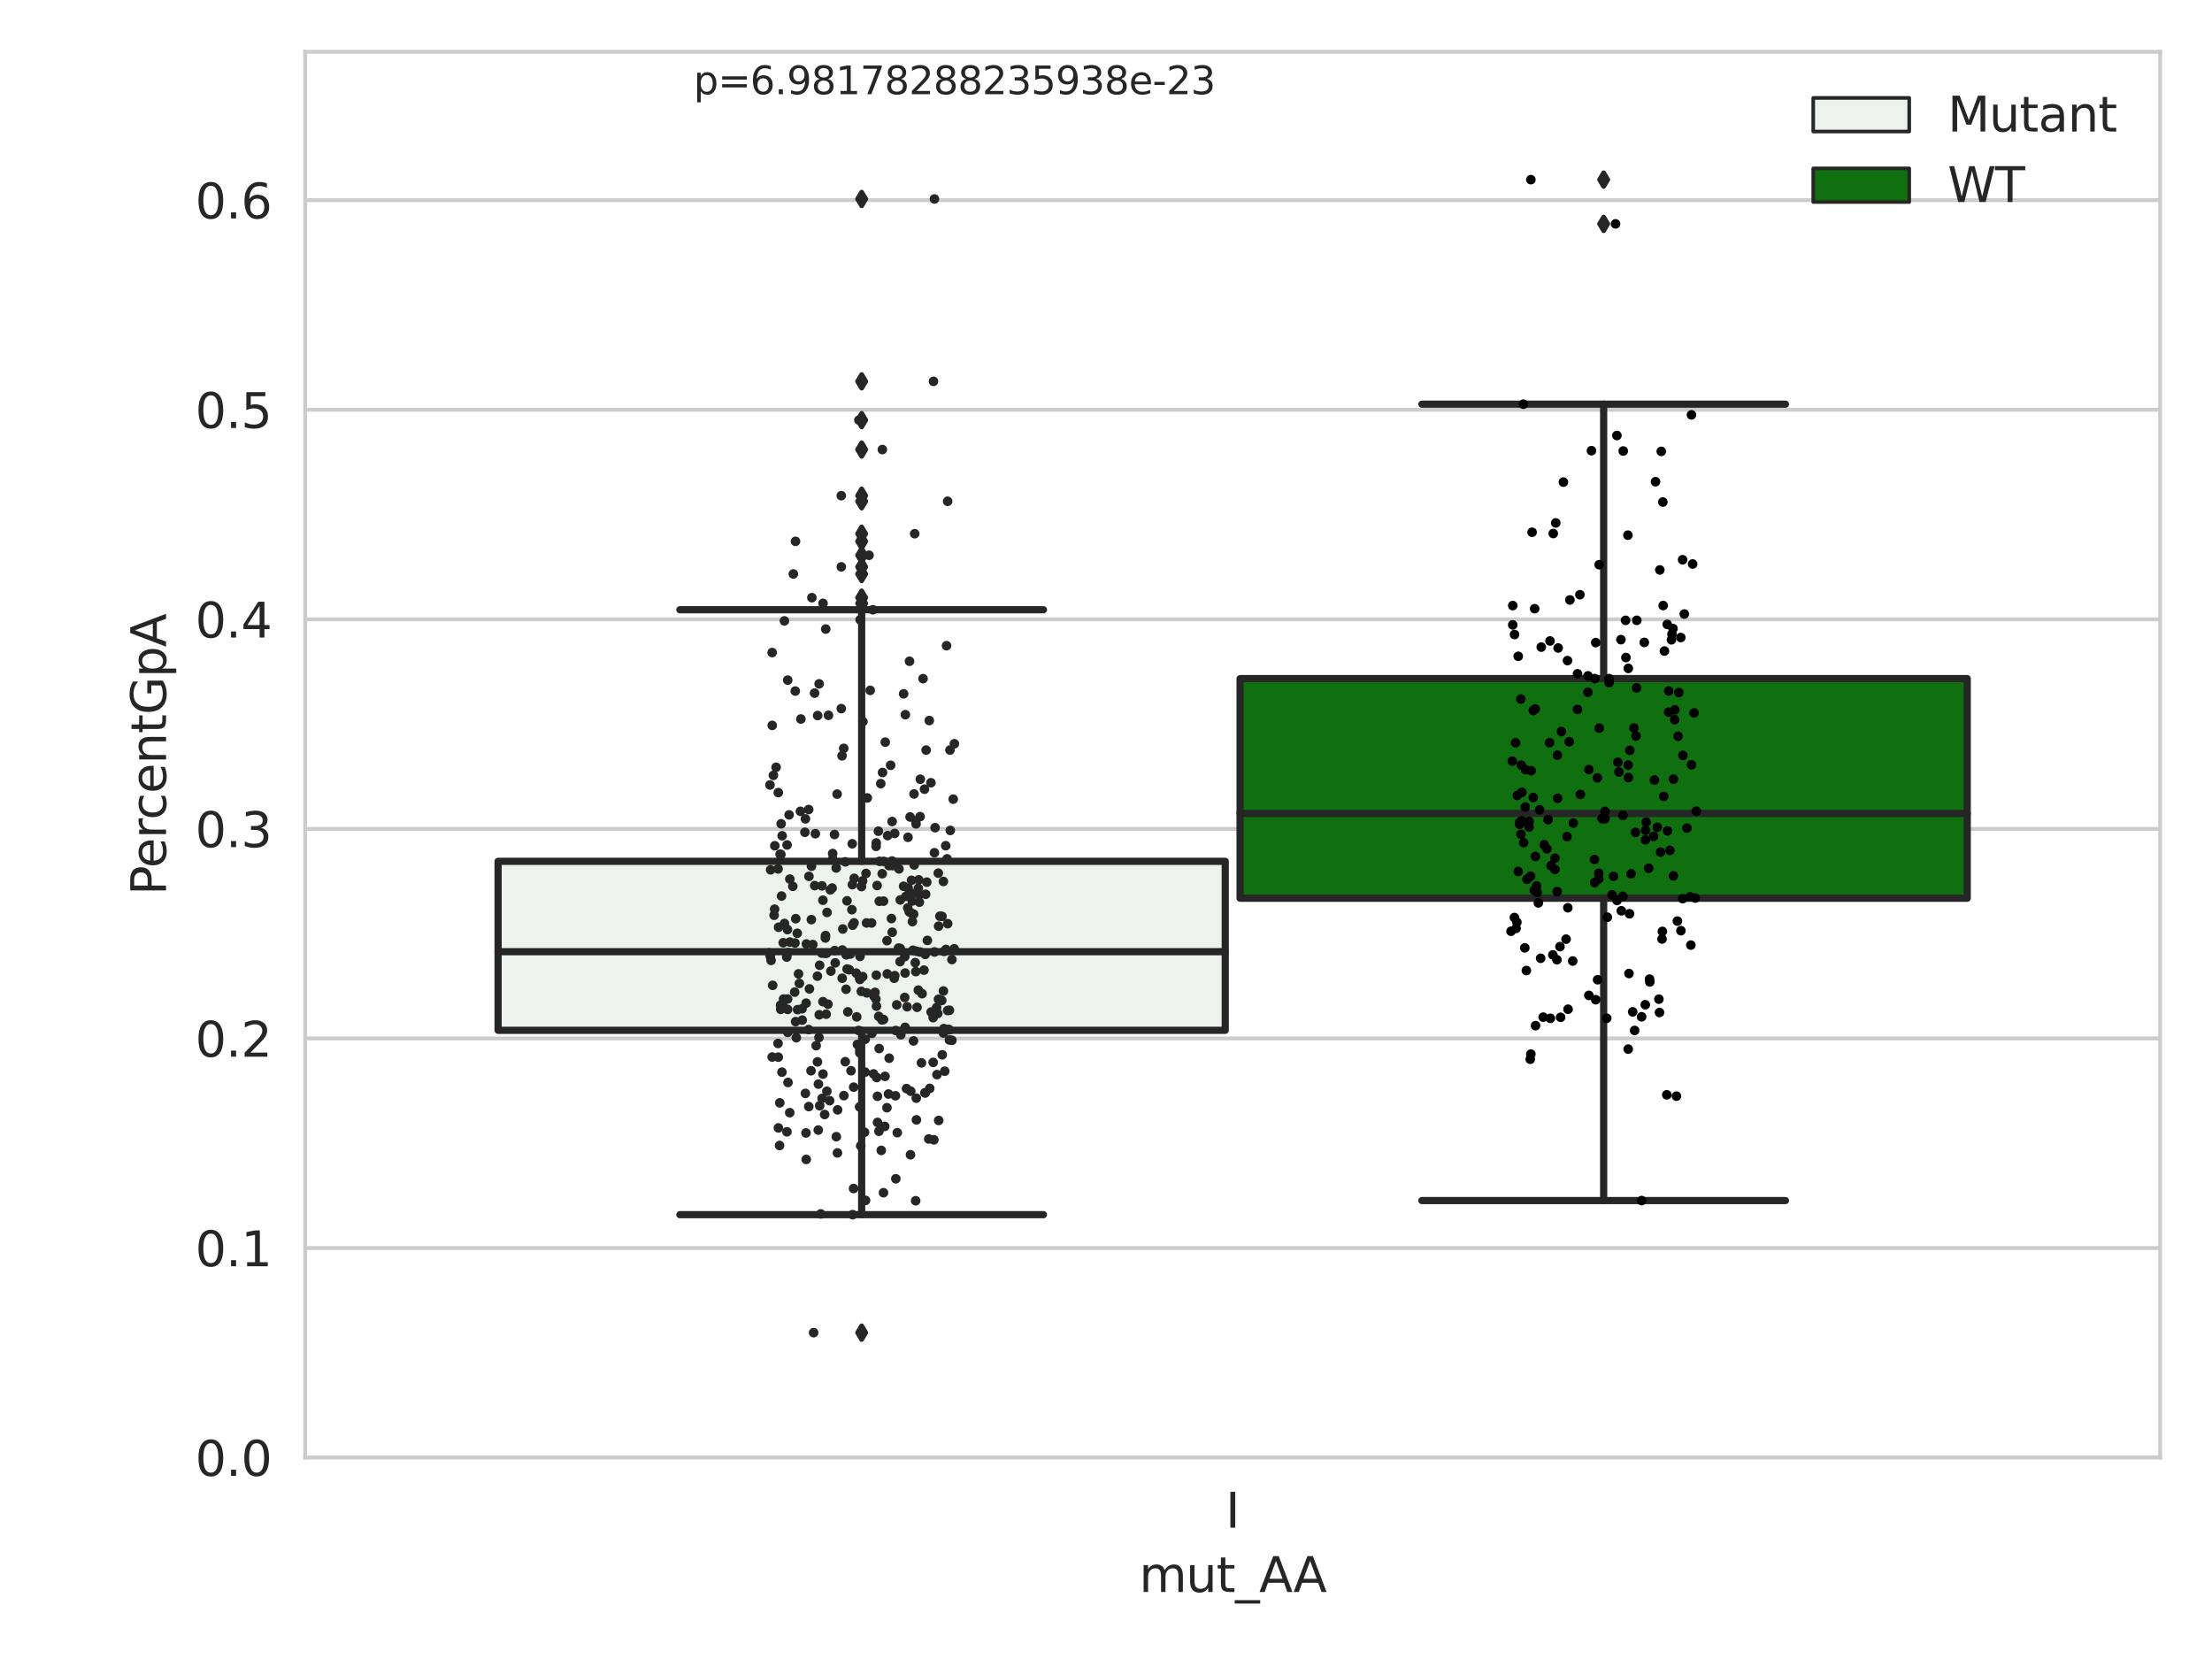 <?xml version="1.0" encoding="utf-8" standalone="no"?>
<!DOCTYPE svg PUBLIC "-//W3C//DTD SVG 1.1//EN"
  "http://www.w3.org/Graphics/SVG/1.1/DTD/svg11.dtd">
<svg xmlns:xlink="http://www.w3.org/1999/xlink" width="460.8pt" height="345.6pt" viewBox="0 0 460.8 345.6" xmlns="http://www.w3.org/2000/svg" version="1.1">
 <defs>
  <style type="text/css">*{stroke-linejoin: round; stroke-linecap: butt}</style>
 </defs>
 <g id="figure_1">
  <g id="patch_1">
   <path d="M 0 345.6 
L 460.8 345.6 
L 460.8 0 
L 0 0 
z
" style="fill: #ffffff"/>
  </g>
  <g id="axes_1">
   <g id="patch_2">
    <path d="M 63.571 303.64 
L 450 303.64 
L 450 10.8 
L 63.571 10.8 
z
" style="fill: #ffffff"/>
   </g>
   <g id="matplotlib.axis_1">
    <g id="xtick_1">
     <g id="text_1">
      <!-- I -->
      <g style="fill: #262626" transform="translate(255.311 318.238)scale(0.1 -0.1)">
       <defs>
        <path id="DejaVuSans-49" d="M 628 4666 
L 1259 4666 
L 1259 0 
L 628 0 
L 628 4666 
z
" transform="scale(0.016)"/>
       </defs>
       <use xlink:href="#DejaVuSans-49"/>
      </g>
     </g>
    </g>
    <g id="text_2">
     <!-- mut_AA -->
     <g style="fill: #262626" transform="translate(237.308 331.638)scale(0.1 -0.1)">
      <defs>
       <path id="DejaVuSans-6d" d="M 3328 2828 
Q 3544 3216 3844 3400 
Q 4144 3584 4550 3584 
Q 5097 3584 5394 3201 
Q 5691 2819 5691 2113 
L 5691 0 
L 5113 0 
L 5113 2094 
Q 5113 2597 4934 2840 
Q 4756 3084 4391 3084 
Q 3944 3084 3684 2787 
Q 3425 2491 3425 1978 
L 3425 0 
L 2847 0 
L 2847 2094 
Q 2847 2600 2669 2842 
Q 2491 3084 2119 3084 
Q 1678 3084 1418 2786 
Q 1159 2488 1159 1978 
L 1159 0 
L 581 0 
L 581 3500 
L 1159 3500 
L 1159 2956 
Q 1356 3278 1631 3431 
Q 1906 3584 2284 3584 
Q 2666 3584 2933 3390 
Q 3200 3197 3328 2828 
z
" transform="scale(0.016)"/>
       <path id="DejaVuSans-75" d="M 544 1381 
L 544 3500 
L 1119 3500 
L 1119 1403 
Q 1119 906 1312 657 
Q 1506 409 1894 409 
Q 2359 409 2629 706 
Q 2900 1003 2900 1516 
L 2900 3500 
L 3475 3500 
L 3475 0 
L 2900 0 
L 2900 538 
Q 2691 219 2414 64 
Q 2138 -91 1772 -91 
Q 1169 -91 856 284 
Q 544 659 544 1381 
z
M 1991 3584 
L 1991 3584 
z
" transform="scale(0.016)"/>
       <path id="DejaVuSans-74" d="M 1172 4494 
L 1172 3500 
L 2356 3500 
L 2356 3053 
L 1172 3053 
L 1172 1153 
Q 1172 725 1289 603 
Q 1406 481 1766 481 
L 2356 481 
L 2356 0 
L 1766 0 
Q 1100 0 847 248 
Q 594 497 594 1153 
L 594 3053 
L 172 3053 
L 172 3500 
L 594 3500 
L 594 4494 
L 1172 4494 
z
" transform="scale(0.016)"/>
       <path id="DejaVuSans-5f" d="M 3263 -1063 
L 3263 -1509 
L -63 -1509 
L -63 -1063 
L 3263 -1063 
z
" transform="scale(0.016)"/>
       <path id="DejaVuSans-41" d="M 2188 4044 
L 1331 1722 
L 3047 1722 
L 2188 4044 
z
M 1831 4666 
L 2547 4666 
L 4325 0 
L 3669 0 
L 3244 1197 
L 1141 1197 
L 716 0 
L 50 0 
L 1831 4666 
z
" transform="scale(0.016)"/>
      </defs>
      <use xlink:href="#DejaVuSans-6d"/>
      <use xlink:href="#DejaVuSans-75" x="97.412"/>
      <use xlink:href="#DejaVuSans-74" x="160.791"/>
      <use xlink:href="#DejaVuSans-5f" x="200"/>
      <use xlink:href="#DejaVuSans-41" x="250"/>
      <use xlink:href="#DejaVuSans-41" x="321.158"/>
     </g>
    </g>
   </g>
   <g id="matplotlib.axis_2">
    <g id="ytick_1">
     <g id="line2d_1">
      <path d="M 63.571 303.64 
L 450 303.64 
" clip-path="url(#pc4e806cd72)" style="fill: none; stroke: #cccccc; stroke-width: 0.8; stroke-linecap: round"/>
     </g>
     <g id="text_3">
      <!-- 0.0 -->
      <g style="fill: #262626" transform="translate(40.668 307.439)scale(0.1 -0.1)">
       <defs>
        <path id="DejaVuSans-30" d="M 2034 4250 
Q 1547 4250 1301 3770 
Q 1056 3291 1056 2328 
Q 1056 1369 1301 889 
Q 1547 409 2034 409 
Q 2525 409 2770 889 
Q 3016 1369 3016 2328 
Q 3016 3291 2770 3770 
Q 2525 4250 2034 4250 
z
M 2034 4750 
Q 2819 4750 3233 4129 
Q 3647 3509 3647 2328 
Q 3647 1150 3233 529 
Q 2819 -91 2034 -91 
Q 1250 -91 836 529 
Q 422 1150 422 2328 
Q 422 3509 836 4129 
Q 1250 4750 2034 4750 
z
" transform="scale(0.016)"/>
        <path id="DejaVuSans-2e" d="M 684 794 
L 1344 794 
L 1344 0 
L 684 0 
L 684 794 
z
" transform="scale(0.016)"/>
       </defs>
       <use xlink:href="#DejaVuSans-30"/>
       <use xlink:href="#DejaVuSans-2e" x="63.623"/>
       <use xlink:href="#DejaVuSans-30" x="95.41"/>
      </g>
     </g>
    </g>
    <g id="ytick_2">
     <g id="line2d_2">
      <path d="M 63.571 259.984 
L 450 259.984 
" clip-path="url(#pc4e806cd72)" style="fill: none; stroke: #cccccc; stroke-width: 0.8; stroke-linecap: round"/>
     </g>
     <g id="text_4">
      <!-- 0.1 -->
      <g style="fill: #262626" transform="translate(40.668 263.783)scale(0.1 -0.1)">
       <defs>
        <path id="DejaVuSans-31" d="M 794 531 
L 1825 531 
L 1825 4091 
L 703 3866 
L 703 4441 
L 1819 4666 
L 2450 4666 
L 2450 531 
L 3481 531 
L 3481 0 
L 794 0 
L 794 531 
z
" transform="scale(0.016)"/>
       </defs>
       <use xlink:href="#DejaVuSans-30"/>
       <use xlink:href="#DejaVuSans-2e" x="63.623"/>
       <use xlink:href="#DejaVuSans-31" x="95.41"/>
      </g>
     </g>
    </g>
    <g id="ytick_3">
     <g id="line2d_3">
      <path d="M 63.571 216.328 
L 450 216.328 
" clip-path="url(#pc4e806cd72)" style="fill: none; stroke: #cccccc; stroke-width: 0.8; stroke-linecap: round"/>
     </g>
     <g id="text_5">
      <!-- 0.2 -->
      <g style="fill: #262626" transform="translate(40.668 220.127)scale(0.1 -0.1)">
       <defs>
        <path id="DejaVuSans-32" d="M 1228 531 
L 3431 531 
L 3431 0 
L 469 0 
L 469 531 
Q 828 903 1448 1529 
Q 2069 2156 2228 2338 
Q 2531 2678 2651 2914 
Q 2772 3150 2772 3378 
Q 2772 3750 2511 3984 
Q 2250 4219 1831 4219 
Q 1534 4219 1204 4116 
Q 875 4013 500 3803 
L 500 4441 
Q 881 4594 1212 4672 
Q 1544 4750 1819 4750 
Q 2544 4750 2975 4387 
Q 3406 4025 3406 3419 
Q 3406 3131 3298 2873 
Q 3191 2616 2906 2266 
Q 2828 2175 2409 1742 
Q 1991 1309 1228 531 
z
" transform="scale(0.016)"/>
       </defs>
       <use xlink:href="#DejaVuSans-30"/>
       <use xlink:href="#DejaVuSans-2e" x="63.623"/>
       <use xlink:href="#DejaVuSans-32" x="95.41"/>
      </g>
     </g>
    </g>
    <g id="ytick_4">
     <g id="line2d_4">
      <path d="M 63.571 172.671 
L 450 172.671 
" clip-path="url(#pc4e806cd72)" style="fill: none; stroke: #cccccc; stroke-width: 0.8; stroke-linecap: round"/>
     </g>
     <g id="text_6">
      <!-- 0.3 -->
      <g style="fill: #262626" transform="translate(40.668 176.47)scale(0.1 -0.1)">
       <defs>
        <path id="DejaVuSans-33" d="M 2597 2516 
Q 3050 2419 3304 2112 
Q 3559 1806 3559 1356 
Q 3559 666 3084 287 
Q 2609 -91 1734 -91 
Q 1441 -91 1130 -33 
Q 819 25 488 141 
L 488 750 
Q 750 597 1062 519 
Q 1375 441 1716 441 
Q 2309 441 2620 675 
Q 2931 909 2931 1356 
Q 2931 1769 2642 2001 
Q 2353 2234 1838 2234 
L 1294 2234 
L 1294 2753 
L 1863 2753 
Q 2328 2753 2575 2939 
Q 2822 3125 2822 3475 
Q 2822 3834 2567 4026 
Q 2313 4219 1838 4219 
Q 1578 4219 1281 4162 
Q 984 4106 628 3988 
L 628 4550 
Q 988 4650 1302 4700 
Q 1616 4750 1894 4750 
Q 2613 4750 3031 4423 
Q 3450 4097 3450 3541 
Q 3450 3153 3228 2886 
Q 3006 2619 2597 2516 
z
" transform="scale(0.016)"/>
       </defs>
       <use xlink:href="#DejaVuSans-30"/>
       <use xlink:href="#DejaVuSans-2e" x="63.623"/>
       <use xlink:href="#DejaVuSans-33" x="95.41"/>
      </g>
     </g>
    </g>
    <g id="ytick_5">
     <g id="line2d_5">
      <path d="M 63.571 129.015 
L 450 129.015 
" clip-path="url(#pc4e806cd72)" style="fill: none; stroke: #cccccc; stroke-width: 0.8; stroke-linecap: round"/>
     </g>
     <g id="text_7">
      <!-- 0.4 -->
      <g style="fill: #262626" transform="translate(40.668 132.814)scale(0.1 -0.1)">
       <defs>
        <path id="DejaVuSans-34" d="M 2419 4116 
L 825 1625 
L 2419 1625 
L 2419 4116 
z
M 2253 4666 
L 3047 4666 
L 3047 1625 
L 3713 1625 
L 3713 1100 
L 3047 1100 
L 3047 0 
L 2419 0 
L 2419 1100 
L 313 1100 
L 313 1709 
L 2253 4666 
z
" transform="scale(0.016)"/>
       </defs>
       <use xlink:href="#DejaVuSans-30"/>
       <use xlink:href="#DejaVuSans-2e" x="63.623"/>
       <use xlink:href="#DejaVuSans-34" x="95.41"/>
      </g>
     </g>
    </g>
    <g id="ytick_6">
     <g id="line2d_6">
      <path d="M 63.571 85.359 
L 450 85.359 
" clip-path="url(#pc4e806cd72)" style="fill: none; stroke: #cccccc; stroke-width: 0.8; stroke-linecap: round"/>
     </g>
     <g id="text_8">
      <!-- 0.5 -->
      <g style="fill: #262626" transform="translate(40.668 89.158)scale(0.1 -0.1)">
       <defs>
        <path id="DejaVuSans-35" d="M 691 4666 
L 3169 4666 
L 3169 4134 
L 1269 4134 
L 1269 2991 
Q 1406 3038 1543 3061 
Q 1681 3084 1819 3084 
Q 2600 3084 3056 2656 
Q 3513 2228 3513 1497 
Q 3513 744 3044 326 
Q 2575 -91 1722 -91 
Q 1428 -91 1123 -41 
Q 819 9 494 109 
L 494 744 
Q 775 591 1075 516 
Q 1375 441 1709 441 
Q 2250 441 2565 725 
Q 2881 1009 2881 1497 
Q 2881 1984 2565 2268 
Q 2250 2553 1709 2553 
Q 1456 2553 1204 2497 
Q 953 2441 691 2322 
L 691 4666 
z
" transform="scale(0.016)"/>
       </defs>
       <use xlink:href="#DejaVuSans-30"/>
       <use xlink:href="#DejaVuSans-2e" x="63.623"/>
       <use xlink:href="#DejaVuSans-35" x="95.41"/>
      </g>
     </g>
    </g>
    <g id="ytick_7">
     <g id="line2d_7">
      <path d="M 63.571 41.703 
L 450 41.703 
" clip-path="url(#pc4e806cd72)" style="fill: none; stroke: #cccccc; stroke-width: 0.8; stroke-linecap: round"/>
     </g>
     <g id="text_9">
      <!-- 0.6 -->
      <g style="fill: #262626" transform="translate(40.668 45.502)scale(0.1 -0.1)">
       <defs>
        <path id="DejaVuSans-36" d="M 2113 2584 
Q 1688 2584 1439 2293 
Q 1191 2003 1191 1497 
Q 1191 994 1439 701 
Q 1688 409 2113 409 
Q 2538 409 2786 701 
Q 3034 994 3034 1497 
Q 3034 2003 2786 2293 
Q 2538 2584 2113 2584 
z
M 3366 4563 
L 3366 3988 
Q 3128 4100 2886 4159 
Q 2644 4219 2406 4219 
Q 1781 4219 1451 3797 
Q 1122 3375 1075 2522 
Q 1259 2794 1537 2939 
Q 1816 3084 2150 3084 
Q 2853 3084 3261 2657 
Q 3669 2231 3669 1497 
Q 3669 778 3244 343 
Q 2819 -91 2113 -91 
Q 1303 -91 875 529 
Q 447 1150 447 2328 
Q 447 3434 972 4092 
Q 1497 4750 2381 4750 
Q 2619 4750 2861 4703 
Q 3103 4656 3366 4563 
z
" transform="scale(0.016)"/>
       </defs>
       <use xlink:href="#DejaVuSans-30"/>
       <use xlink:href="#DejaVuSans-2e" x="63.623"/>
       <use xlink:href="#DejaVuSans-36" x="95.41"/>
      </g>
     </g>
    </g>
    <g id="text_10">
     <!-- PercentGpA -->
     <g style="fill: #262626" transform="translate(34.588 186.497)rotate(-90)scale(0.1 -0.1)">
      <defs>
       <path id="DejaVuSans-50" d="M 1259 4147 
L 1259 2394 
L 2053 2394 
Q 2494 2394 2734 2622 
Q 2975 2850 2975 3272 
Q 2975 3691 2734 3919 
Q 2494 4147 2053 4147 
L 1259 4147 
z
M 628 4666 
L 2053 4666 
Q 2838 4666 3239 4311 
Q 3641 3956 3641 3272 
Q 3641 2581 3239 2228 
Q 2838 1875 2053 1875 
L 1259 1875 
L 1259 0 
L 628 0 
L 628 4666 
z
" transform="scale(0.016)"/>
       <path id="DejaVuSans-65" d="M 3597 1894 
L 3597 1613 
L 953 1613 
Q 991 1019 1311 708 
Q 1631 397 2203 397 
Q 2534 397 2845 478 
Q 3156 559 3463 722 
L 3463 178 
Q 3153 47 2828 -22 
Q 2503 -91 2169 -91 
Q 1331 -91 842 396 
Q 353 884 353 1716 
Q 353 2575 817 3079 
Q 1281 3584 2069 3584 
Q 2775 3584 3186 3129 
Q 3597 2675 3597 1894 
z
M 3022 2063 
Q 3016 2534 2758 2815 
Q 2500 3097 2075 3097 
Q 1594 3097 1305 2825 
Q 1016 2553 972 2059 
L 3022 2063 
z
" transform="scale(0.016)"/>
       <path id="DejaVuSans-72" d="M 2631 2963 
Q 2534 3019 2420 3045 
Q 2306 3072 2169 3072 
Q 1681 3072 1420 2755 
Q 1159 2438 1159 1844 
L 1159 0 
L 581 0 
L 581 3500 
L 1159 3500 
L 1159 2956 
Q 1341 3275 1631 3429 
Q 1922 3584 2338 3584 
Q 2397 3584 2469 3576 
Q 2541 3569 2628 3553 
L 2631 2963 
z
" transform="scale(0.016)"/>
       <path id="DejaVuSans-63" d="M 3122 3366 
L 3122 2828 
Q 2878 2963 2633 3030 
Q 2388 3097 2138 3097 
Q 1578 3097 1268 2742 
Q 959 2388 959 1747 
Q 959 1106 1268 751 
Q 1578 397 2138 397 
Q 2388 397 2633 464 
Q 2878 531 3122 666 
L 3122 134 
Q 2881 22 2623 -34 
Q 2366 -91 2075 -91 
Q 1284 -91 818 406 
Q 353 903 353 1747 
Q 353 2603 823 3093 
Q 1294 3584 2113 3584 
Q 2378 3584 2631 3529 
Q 2884 3475 3122 3366 
z
" transform="scale(0.016)"/>
       <path id="DejaVuSans-6e" d="M 3513 2113 
L 3513 0 
L 2938 0 
L 2938 2094 
Q 2938 2591 2744 2837 
Q 2550 3084 2163 3084 
Q 1697 3084 1428 2787 
Q 1159 2491 1159 1978 
L 1159 0 
L 581 0 
L 581 3500 
L 1159 3500 
L 1159 2956 
Q 1366 3272 1645 3428 
Q 1925 3584 2291 3584 
Q 2894 3584 3203 3211 
Q 3513 2838 3513 2113 
z
" transform="scale(0.016)"/>
       <path id="DejaVuSans-47" d="M 3809 666 
L 3809 1919 
L 2778 1919 
L 2778 2438 
L 4434 2438 
L 4434 434 
Q 4069 175 3628 42 
Q 3188 -91 2688 -91 
Q 1594 -91 976 548 
Q 359 1188 359 2328 
Q 359 3472 976 4111 
Q 1594 4750 2688 4750 
Q 3144 4750 3555 4637 
Q 3966 4525 4313 4306 
L 4313 3634 
Q 3963 3931 3569 4081 
Q 3175 4231 2741 4231 
Q 1884 4231 1454 3753 
Q 1025 3275 1025 2328 
Q 1025 1384 1454 906 
Q 1884 428 2741 428 
Q 3075 428 3337 486 
Q 3600 544 3809 666 
z
" transform="scale(0.016)"/>
       <path id="DejaVuSans-70" d="M 1159 525 
L 1159 -1331 
L 581 -1331 
L 581 3500 
L 1159 3500 
L 1159 2969 
Q 1341 3281 1617 3432 
Q 1894 3584 2278 3584 
Q 2916 3584 3314 3078 
Q 3713 2572 3713 1747 
Q 3713 922 3314 415 
Q 2916 -91 2278 -91 
Q 1894 -91 1617 61 
Q 1341 213 1159 525 
z
M 3116 1747 
Q 3116 2381 2855 2742 
Q 2594 3103 2138 3103 
Q 1681 3103 1420 2742 
Q 1159 2381 1159 1747 
Q 1159 1113 1420 752 
Q 1681 391 2138 391 
Q 2594 391 2855 752 
Q 3116 1113 3116 1747 
z
" transform="scale(0.016)"/>
      </defs>
      <use xlink:href="#DejaVuSans-50"/>
      <use xlink:href="#DejaVuSans-65" x="56.678"/>
      <use xlink:href="#DejaVuSans-72" x="118.201"/>
      <use xlink:href="#DejaVuSans-63" x="157.064"/>
      <use xlink:href="#DejaVuSans-65" x="212.045"/>
      <use xlink:href="#DejaVuSans-6e" x="273.568"/>
      <use xlink:href="#DejaVuSans-74" x="336.947"/>
      <use xlink:href="#DejaVuSans-47" x="376.156"/>
      <use xlink:href="#DejaVuSans-70" x="453.646"/>
      <use xlink:href="#DejaVuSans-41" x="517.123"/>
     </g>
    </g>
   </g>
   <g id="patch_3">
    <path d="M 103.76 214.634 
L 255.24 214.634 
L 255.24 179.435 
L 103.76 179.435 
L 103.76 214.634 
z
" clip-path="url(#pc4e806cd72)" style="fill: #ecf2ec; stroke: #262626; stroke-width: 1.5; stroke-linejoin: miter"/>
   </g>
   <g id="patch_4">
    <path d="M 258.331 187.115 
L 409.811 187.115 
L 409.811 141.366 
L 258.331 141.366 
L 258.331 187.115 
z
" clip-path="url(#pc4e806cd72)" style="fill: #107010; stroke: #262626; stroke-width: 1.5; stroke-linejoin: miter"/>
   </g>
   <g id="patch_5">
    <path d="M 256.786 303.64 
L 256.786 303.64 
L 256.786 303.64 
L 256.786 303.64 
z
" clip-path="url(#pc4e806cd72)" style="fill: #ecf2ec; stroke: #262626; stroke-width: 0.75; stroke-linejoin: miter"/>
   </g>
   <g id="patch_6">
    <path d="M 256.786 303.64 
L 256.786 303.64 
L 256.786 303.64 
L 256.786 303.64 
z
" clip-path="url(#pc4e806cd72)" style="fill: #107010; stroke: #262626; stroke-width: 0.75; stroke-linejoin: miter"/>
   </g>
   <g id="PathCollection_1"/>
   <g id="PathCollection_2"/>
   <g id="line2d_8">
    <path d="M 179.5 214.634 
L 179.5 253.036 
" clip-path="url(#pc4e806cd72)" style="fill: none; stroke: #262626; stroke-width: 1.5; stroke-linecap: round"/>
   </g>
   <g id="line2d_9">
    <path d="M 179.5 179.435 
L 179.5 127.025 
" clip-path="url(#pc4e806cd72)" style="fill: none; stroke: #262626; stroke-width: 1.5; stroke-linecap: round"/>
   </g>
   <g id="line2d_10">
    <path d="M 141.63 253.036 
L 217.37 253.036 
" clip-path="url(#pc4e806cd72)" style="fill: none; stroke: #262626; stroke-width: 1.5; stroke-linecap: round"/>
   </g>
   <g id="line2d_11">
    <path d="M 141.63 127.025 
L 217.37 127.025 
" clip-path="url(#pc4e806cd72)" style="fill: none; stroke: #262626; stroke-width: 1.5; stroke-linecap: round"/>
   </g>
   <g id="line2d_12">
    <defs>
     <path id="m39429271e7" d="M -0 1.414 
L 0.849 0 
L 0 -1.414 
L -0.849 -0 
z
" style="stroke: #262626; stroke-linejoin: miter"/>
    </defs>
    <g clip-path="url(#pc4e806cd72)">
     <use xlink:href="#m39429271e7" x="179.5" y="277.617" style="fill: #262626; stroke: #262626; stroke-linejoin: miter"/>
     <use xlink:href="#m39429271e7" x="179.5" y="125.692" style="fill: #262626; stroke: #262626; stroke-linejoin: miter"/>
     <use xlink:href="#m39429271e7" x="179.5" y="103.258" style="fill: #262626; stroke: #262626; stroke-linejoin: miter"/>
     <use xlink:href="#m39429271e7" x="179.5" y="93.651" style="fill: #262626; stroke: #262626; stroke-linejoin: miter"/>
     <use xlink:href="#m39429271e7" x="179.5" y="41.45" style="fill: #262626; stroke: #262626; stroke-linejoin: miter"/>
     <use xlink:href="#m39429271e7" x="179.5" y="79.443" style="fill: #262626; stroke: #262626; stroke-linejoin: miter"/>
     <use xlink:href="#m39429271e7" x="179.5" y="104.426" style="fill: #262626; stroke: #262626; stroke-linejoin: miter"/>
     <use xlink:href="#m39429271e7" x="179.5" y="111.182" style="fill: #262626; stroke: #262626; stroke-linejoin: miter"/>
     <use xlink:href="#m39429271e7" x="179.5" y="115.672" style="fill: #262626; stroke: #262626; stroke-linejoin: miter"/>
     <use xlink:href="#m39429271e7" x="179.5" y="112.773" style="fill: #262626; stroke: #262626; stroke-linejoin: miter"/>
     <use xlink:href="#m39429271e7" x="179.5" y="124.508" style="fill: #262626; stroke: #262626; stroke-linejoin: miter"/>
     <use xlink:href="#m39429271e7" x="179.5" y="87.513" style="fill: #262626; stroke: #262626; stroke-linejoin: miter"/>
     <use xlink:href="#m39429271e7" x="179.5" y="118.087" style="fill: #262626; stroke: #262626; stroke-linejoin: miter"/>
     <use xlink:href="#m39429271e7" x="179.5" y="119.569" style="fill: #262626; stroke: #262626; stroke-linejoin: miter"/>
    </g>
   </g>
   <g id="line2d_13">
    <path d="M 334.071 187.115 
L 334.071 250.102 
" clip-path="url(#pc4e806cd72)" style="fill: none; stroke: #262626; stroke-width: 1.5; stroke-linecap: round"/>
   </g>
   <g id="line2d_14">
    <path d="M 334.071 141.366 
L 334.071 84.199 
" clip-path="url(#pc4e806cd72)" style="fill: none; stroke: #262626; stroke-width: 1.5; stroke-linecap: round"/>
   </g>
   <g id="line2d_15">
    <path d="M 296.201 250.102 
L 371.941 250.102 
" clip-path="url(#pc4e806cd72)" style="fill: none; stroke: #262626; stroke-width: 1.5; stroke-linecap: round"/>
   </g>
   <g id="line2d_16">
    <path d="M 296.201 84.199 
L 371.941 84.199 
" clip-path="url(#pc4e806cd72)" style="fill: none; stroke: #262626; stroke-width: 1.5; stroke-linecap: round"/>
   </g>
   <g id="line2d_17">
    <g clip-path="url(#pc4e806cd72)">
     <use xlink:href="#m39429271e7" x="334.071" y="37.422" style="fill: #262626; stroke: #262626; stroke-linejoin: miter"/>
     <use xlink:href="#m39429271e7" x="334.071" y="46.637" style="fill: #262626; stroke: #262626; stroke-linejoin: miter"/>
    </g>
   </g>
   <g id="line2d_18">
    <path d="M 103.76 198.254 
L 255.24 198.254 
" clip-path="url(#pc4e806cd72)" style="fill: none; stroke: #262626; stroke-width: 1.5; stroke-linecap: round"/>
   </g>
   <g id="line2d_19">
    <path d="M 258.331 169.46 
L 409.811 169.46 
" clip-path="url(#pc4e806cd72)" style="fill: none; stroke: #262626; stroke-width: 1.5; stroke-linecap: round"/>
   </g>
   <g id="patch_7">
    <path d="M 63.571 303.64 
L 63.571 10.8 
" style="fill: none; stroke: #cccccc; stroke-width: 0.8; stroke-linejoin: miter; stroke-linecap: square"/>
   </g>
   <g id="patch_8">
    <path d="M 450 303.64 
L 450 10.8 
" style="fill: none; stroke: #cccccc; stroke-width: 0.8; stroke-linejoin: miter; stroke-linecap: square"/>
   </g>
   <g id="patch_9">
    <path d="M 63.571 303.64 
L 450 303.64 
" style="fill: none; stroke: #cccccc; stroke-width: 0.8; stroke-linejoin: miter; stroke-linecap: square"/>
   </g>
   <g id="patch_10">
    <path d="M 63.571 10.8 
L 450 10.8 
" style="fill: none; stroke: #cccccc; stroke-width: 0.8; stroke-linejoin: miter; stroke-linecap: square"/>
   </g>
   <g id="PathCollection_3">
    <defs>
     <path id="C0_0_9e69584a66" d="M 0 1 
C 0.265 1 0.52 0.895 0.707 0.707 
C 0.895 0.52 1 0.265 1 -0 
C 1 -0.265 0.895 -0.52 0.707 -0.707 
C 0.52 -0.895 0.265 -1 0 -1 
C -0.265 -1 -0.52 -0.895 -0.707 -0.707 
C -0.895 -0.52 -1 -0.265 -1 0 
C -1 0.265 -0.895 0.52 -0.707 0.707 
C -0.52 0.895 -0.265 1 0 1 
z
"/>
    </defs>
    <g clip-path="url(#pc4e806cd72)">
     <use xlink:href="#C0_0_9e69584a66" x="162.087" y="181.011" style="fill: #262626"/>
    </g>
    <g clip-path="url(#pc4e806cd72)">
     <use xlink:href="#C0_0_9e69584a66" x="196.532" y="206.443" style="fill: #262626"/>
    </g>
    <g clip-path="url(#pc4e806cd72)">
     <use xlink:href="#C0_0_9e69584a66" x="171.452" y="125.692" style="fill: #262626"/>
    </g>
    <g clip-path="url(#pc4e806cd72)">
     <use xlink:href="#C0_0_9e69584a66" x="182.559" y="203.15" style="fill: #262626"/>
    </g>
    <g clip-path="url(#pc4e806cd72)">
     <use xlink:href="#C0_0_9e69584a66" x="184.828" y="202.881" style="fill: #262626"/>
    </g>
    <g clip-path="url(#pc4e806cd72)">
     <use xlink:href="#C0_0_9e69584a66" x="176.919" y="202.012" style="fill: #262626"/>
    </g>
    <g clip-path="url(#pc4e806cd72)">
     <use xlink:href="#C0_0_9e69584a66" x="162.671" y="178.011" style="fill: #262626"/>
    </g>
    <g clip-path="url(#pc4e806cd72)">
     <use xlink:href="#C0_0_9e69584a66" x="166.836" y="149.782" style="fill: #262626"/>
    </g>
    <g clip-path="url(#pc4e806cd72)">
     <use xlink:href="#C0_0_9e69584a66" x="170.604" y="216.137" style="fill: #262626"/>
    </g>
    <g clip-path="url(#pc4e806cd72)">
     <use xlink:href="#C0_0_9e69584a66" x="168.617" y="205.999" style="fill: #262626"/>
    </g>
    <g clip-path="url(#pc4e806cd72)">
     <use xlink:href="#C0_0_9e69584a66" x="171.438" y="208.669" style="fill: #262626"/>
    </g>
    <g clip-path="url(#pc4e806cd72)">
     <use xlink:href="#C0_0_9e69584a66" x="184.315" y="234.654" style="fill: #262626"/>
    </g>
    <g clip-path="url(#pc4e806cd72)">
     <use xlink:href="#C0_0_9e69584a66" x="172.255" y="227.331" style="fill: #262626"/>
    </g>
    <g clip-path="url(#pc4e806cd72)">
     <use xlink:href="#C0_0_9e69584a66" x="188.241" y="144.538" style="fill: #262626"/>
    </g>
    <g clip-path="url(#pc4e806cd72)">
     <use xlink:href="#C0_0_9e69584a66" x="189.88" y="183.392" style="fill: #262626"/>
    </g>
    <g clip-path="url(#pc4e806cd72)">
     <use xlink:href="#C0_0_9e69584a66" x="165.887" y="216.177" style="fill: #262626"/>
    </g>
    <g clip-path="url(#pc4e806cd72)">
     <use xlink:href="#C0_0_9e69584a66" x="175.257" y="103.258" style="fill: #262626"/>
    </g>
    <g clip-path="url(#pc4e806cd72)">
     <use xlink:href="#C0_0_9e69584a66" x="163.407" y="129.342" style="fill: #262626"/>
    </g>
    <g clip-path="url(#pc4e806cd72)">
     <use xlink:href="#C0_0_9e69584a66" x="197.778" y="216.647" style="fill: #262626"/>
    </g>
    <g clip-path="url(#pc4e806cd72)">
     <use xlink:href="#C0_0_9e69584a66" x="189.153" y="174.425" style="fill: #262626"/>
    </g>
    <g clip-path="url(#pc4e806cd72)">
     <use xlink:href="#C0_0_9e69584a66" x="175.797" y="228.241" style="fill: #262626"/>
    </g>
    <g clip-path="url(#pc4e806cd72)">
     <use xlink:href="#C0_0_9e69584a66" x="186.808" y="209.332" style="fill: #262626"/>
    </g>
    <g clip-path="url(#pc4e806cd72)">
     <use xlink:href="#C0_0_9e69584a66" x="171.229" y="184.54" style="fill: #262626"/>
    </g>
    <g clip-path="url(#pc4e806cd72)">
     <use xlink:href="#C0_0_9e69584a66" x="198.573" y="166.476" style="fill: #262626"/>
    </g>
    <g clip-path="url(#pc4e806cd72)">
     <use xlink:href="#C0_0_9e69584a66" x="177.609" y="253.036" style="fill: #262626"/>
    </g>
    <g clip-path="url(#pc4e806cd72)">
     <use xlink:href="#C0_0_9e69584a66" x="191.959" y="221.412" style="fill: #262626"/>
    </g>
    <g clip-path="url(#pc4e806cd72)">
     <use xlink:href="#C0_0_9e69584a66" x="188.551" y="214.011" style="fill: #262626"/>
    </g>
    <g clip-path="url(#pc4e806cd72)">
     <use xlink:href="#C0_0_9e69584a66" x="192.29" y="141.375" style="fill: #262626"/>
    </g>
    <g clip-path="url(#pc4e806cd72)">
     <use xlink:href="#C0_0_9e69584a66" x="181.829" y="127.025" style="fill: #262626"/>
    </g>
    <g clip-path="url(#pc4e806cd72)">
     <use xlink:href="#C0_0_9e69584a66" x="164.103" y="215.07" style="fill: #262626"/>
    </g>
    <g clip-path="url(#pc4e806cd72)">
     <use xlink:href="#C0_0_9e69584a66" x="166.526" y="204.871" style="fill: #262626"/>
    </g>
    <g clip-path="url(#pc4e806cd72)">
     <use xlink:href="#C0_0_9e69584a66" x="179.762" y="150.327" style="fill: #262626"/>
    </g>
    <g clip-path="url(#pc4e806cd72)">
     <use xlink:href="#C0_0_9e69584a66" x="179.721" y="203.443" style="fill: #262626"/>
    </g>
    <g clip-path="url(#pc4e806cd72)">
     <use xlink:href="#C0_0_9e69584a66" x="173.349" y="185" style="fill: #262626"/>
    </g>
    <g clip-path="url(#pc4e806cd72)">
     <use xlink:href="#C0_0_9e69584a66" x="184.057" y="187.725" style="fill: #262626"/>
    </g>
    <g clip-path="url(#pc4e806cd72)">
     <use xlink:href="#C0_0_9e69584a66" x="197.423" y="192.418" style="fill: #262626"/>
    </g>
    <g clip-path="url(#pc4e806cd72)">
     <use xlink:href="#C0_0_9e69584a66" x="164.096" y="141.685" style="fill: #262626"/>
    </g>
    <g clip-path="url(#pc4e806cd72)">
     <use xlink:href="#C0_0_9e69584a66" x="183.587" y="239.646" style="fill: #262626"/>
    </g>
    <g clip-path="url(#pc4e806cd72)">
     <use xlink:href="#C0_0_9e69584a66" x="179.067" y="230.587" style="fill: #262626"/>
    </g>
    <g clip-path="url(#pc4e806cd72)">
     <use xlink:href="#C0_0_9e69584a66" x="166.744" y="169.013" style="fill: #262626"/>
    </g>
    <g clip-path="url(#pc4e806cd72)">
     <use xlink:href="#C0_0_9e69584a66" x="190.78" y="202.404" style="fill: #262626"/>
    </g>
    <g clip-path="url(#pc4e806cd72)">
     <use xlink:href="#C0_0_9e69584a66" x="189.669" y="240.561" style="fill: #262626"/>
    </g>
    <g clip-path="url(#pc4e806cd72)">
     <use xlink:href="#C0_0_9e69584a66" x="162.4" y="238.625" style="fill: #262626"/>
    </g>
    <g clip-path="url(#pc4e806cd72)">
     <use xlink:href="#C0_0_9e69584a66" x="176.463" y="201.865" style="fill: #262626"/>
    </g>
    <g clip-path="url(#pc4e806cd72)">
     <use xlink:href="#C0_0_9e69584a66" x="182.719" y="184.471" style="fill: #262626"/>
    </g>
    <g clip-path="url(#pc4e806cd72)">
     <use xlink:href="#C0_0_9e69584a66" x="166.084" y="194.422" style="fill: #262626"/>
    </g>
    <g clip-path="url(#pc4e806cd72)">
     <use xlink:href="#C0_0_9e69584a66" x="165.612" y="196.447" style="fill: #262626"/>
    </g>
    <g clip-path="url(#pc4e806cd72)">
     <use xlink:href="#C0_0_9e69584a66" x="187.274" y="181.002" style="fill: #262626"/>
    </g>
    <g clip-path="url(#pc4e806cd72)">
     <use xlink:href="#C0_0_9e69584a66" x="182.276" y="206.727" style="fill: #262626"/>
    </g>
    <g clip-path="url(#pc4e806cd72)">
     <use xlink:href="#C0_0_9e69584a66" x="189.471" y="137.753" style="fill: #262626"/>
    </g>
    <g clip-path="url(#pc4e806cd72)">
     <use xlink:href="#C0_0_9e69584a66" x="183.816" y="93.651" style="fill: #262626"/>
    </g>
    <g clip-path="url(#pc4e806cd72)">
     <use xlink:href="#C0_0_9e69584a66" x="176.085" y="221.172" style="fill: #262626"/>
    </g>
    <g clip-path="url(#pc4e806cd72)">
     <use xlink:href="#C0_0_9e69584a66" x="161.674" y="159.842" style="fill: #262626"/>
    </g>
    <g clip-path="url(#pc4e806cd72)">
     <use xlink:href="#C0_0_9e69584a66" x="185.695" y="191.347" style="fill: #262626"/>
    </g>
    <g clip-path="url(#pc4e806cd72)">
     <use xlink:href="#C0_0_9e69584a66" x="168.464" y="168.638" style="fill: #262626"/>
    </g>
    <g clip-path="url(#pc4e806cd72)">
     <use xlink:href="#C0_0_9e69584a66" x="185.824" y="179.365" style="fill: #262626"/>
    </g>
    <g clip-path="url(#pc4e806cd72)">
     <use xlink:href="#C0_0_9e69584a66" x="172.481" y="209.195" style="fill: #262626"/>
    </g>
    <g clip-path="url(#pc4e806cd72)">
     <use xlink:href="#C0_0_9e69584a66" x="162.441" y="229.742" style="fill: #262626"/>
    </g>
    <g clip-path="url(#pc4e806cd72)">
     <use xlink:href="#C0_0_9e69584a66" x="194.661" y="41.45" style="fill: #262626"/>
    </g>
    <g clip-path="url(#pc4e806cd72)">
     <use xlink:href="#C0_0_9e69584a66" x="162.605" y="209.398" style="fill: #262626"/>
    </g>
    <g clip-path="url(#pc4e806cd72)">
     <use xlink:href="#C0_0_9e69584a66" x="171.183" y="198.557" style="fill: #262626"/>
    </g>
    <g clip-path="url(#pc4e806cd72)">
     <use xlink:href="#C0_0_9e69584a66" x="194.462" y="79.443" style="fill: #262626"/>
    </g>
    <g clip-path="url(#pc4e806cd72)">
     <use xlink:href="#C0_0_9e69584a66" x="197.962" y="172.997" style="fill: #262626"/>
    </g>
    <g clip-path="url(#pc4e806cd72)">
     <use xlink:href="#C0_0_9e69584a66" x="188.47" y="207.784" style="fill: #262626"/>
    </g>
    <g clip-path="url(#pc4e806cd72)">
     <use xlink:href="#C0_0_9e69584a66" x="176.248" y="206.082" style="fill: #262626"/>
    </g>
    <g clip-path="url(#pc4e806cd72)">
     <use xlink:href="#C0_0_9e69584a66" x="169.493" y="277.617" style="fill: #262626"/>
    </g>
    <g clip-path="url(#pc4e806cd72)">
     <use xlink:href="#C0_0_9e69584a66" x="163.935" y="235.773" style="fill: #262626"/>
    </g>
    <g clip-path="url(#pc4e806cd72)">
     <use xlink:href="#C0_0_9e69584a66" x="173.083" y="202.303" style="fill: #262626"/>
    </g>
    <g clip-path="url(#pc4e806cd72)">
     <use xlink:href="#C0_0_9e69584a66" x="182.544" y="175.601" style="fill: #262626"/>
    </g>
    <g clip-path="url(#pc4e806cd72)">
     <use xlink:href="#C0_0_9e69584a66" x="170.64" y="142.46" style="fill: #262626"/>
    </g>
    <g clip-path="url(#pc4e806cd72)">
     <use xlink:href="#C0_0_9e69584a66" x="197.773" y="214.526" style="fill: #262626"/>
    </g>
    <g clip-path="url(#pc4e806cd72)">
     <use xlink:href="#C0_0_9e69584a66" x="169.332" y="196.765" style="fill: #262626"/>
    </g>
    <g clip-path="url(#pc4e806cd72)">
     <use xlink:href="#C0_0_9e69584a66" x="183.228" y="179.432" style="fill: #262626"/>
    </g>
    <g clip-path="url(#pc4e806cd72)">
     <use xlink:href="#C0_0_9e69584a66" x="177.285" y="223.051" style="fill: #262626"/>
    </g>
    <g clip-path="url(#pc4e806cd72)">
     <use xlink:href="#C0_0_9e69584a66" x="171.974" y="194.892" style="fill: #262626"/>
    </g>
    <g clip-path="url(#pc4e806cd72)">
     <use xlink:href="#C0_0_9e69584a66" x="162.808" y="186.665" style="fill: #262626"/>
    </g>
    <g clip-path="url(#pc4e806cd72)">
     <use xlink:href="#C0_0_9e69584a66" x="166.348" y="202.88" style="fill: #262626"/>
    </g>
    <g clip-path="url(#pc4e806cd72)">
     <use xlink:href="#C0_0_9e69584a66" x="188.239" y="184.624" style="fill: #262626"/>
    </g>
    <g clip-path="url(#pc4e806cd72)">
     <use xlink:href="#C0_0_9e69584a66" x="189.941" y="190.284" style="fill: #262626"/>
    </g>
    <g clip-path="url(#pc4e806cd72)">
     <use xlink:href="#C0_0_9e69584a66" x="170.329" y="149.062" style="fill: #262626"/>
    </g>
    <g clip-path="url(#pc4e806cd72)">
     <use xlink:href="#C0_0_9e69584a66" x="163.418" y="192.379" style="fill: #262626"/>
    </g>
    <g clip-path="url(#pc4e806cd72)">
     <use xlink:href="#C0_0_9e69584a66" x="188.486" y="199.286" style="fill: #262626"/>
    </g>
    <g clip-path="url(#pc4e806cd72)">
     <use xlink:href="#C0_0_9e69584a66" x="175.254" y="147.617" style="fill: #262626"/>
    </g>
    <g clip-path="url(#pc4e806cd72)">
     <use xlink:href="#C0_0_9e69584a66" x="172.973" y="185.37" style="fill: #262626"/>
    </g>
    <g clip-path="url(#pc4e806cd72)">
     <use xlink:href="#C0_0_9e69584a66" x="167.946" y="241.527" style="fill: #262626"/>
    </g>
    <g clip-path="url(#pc4e806cd72)">
     <use xlink:href="#C0_0_9e69584a66" x="179.183" y="129.108" style="fill: #262626"/>
    </g>
    <g clip-path="url(#pc4e806cd72)">
     <use xlink:href="#C0_0_9e69584a66" x="168.457" y="214.48" style="fill: #262626"/>
    </g>
    <g clip-path="url(#pc4e806cd72)">
     <use xlink:href="#C0_0_9e69584a66" x="162.078" y="217.367" style="fill: #262626"/>
    </g>
    <g clip-path="url(#pc4e806cd72)">
     <use xlink:href="#C0_0_9e69584a66" x="183.734" y="212.464" style="fill: #262626"/>
    </g>
    <g clip-path="url(#pc4e806cd72)">
     <use xlink:href="#C0_0_9e69584a66" x="195.5" y="208.169" style="fill: #262626"/>
    </g>
    <g clip-path="url(#pc4e806cd72)">
     <use xlink:href="#C0_0_9e69584a66" x="174.487" y="231.205" style="fill: #262626"/>
    </g>
    <g clip-path="url(#pc4e806cd72)">
     <use xlink:href="#C0_0_9e69584a66" x="163.054" y="209.416" style="fill: #262626"/>
    </g>
    <g clip-path="url(#pc4e806cd72)">
     <use xlink:href="#C0_0_9e69584a66" x="170.29" y="221.211" style="fill: #262626"/>
    </g>
    <g clip-path="url(#pc4e806cd72)">
     <use xlink:href="#C0_0_9e69584a66" x="182.991" y="173.154" style="fill: #262626"/>
    </g>
    <g clip-path="url(#pc4e806cd72)">
     <use xlink:href="#C0_0_9e69584a66" x="172.109" y="211.275" style="fill: #262626"/>
    </g>
    <g clip-path="url(#pc4e806cd72)">
     <use xlink:href="#C0_0_9e69584a66" x="198.784" y="197.645" style="fill: #262626"/>
    </g>
    <g clip-path="url(#pc4e806cd72)">
     <use xlink:href="#C0_0_9e69584a66" x="184.108" y="179.441" style="fill: #262626"/>
    </g>
    <g clip-path="url(#pc4e806cd72)">
     <use xlink:href="#C0_0_9e69584a66" x="194.402" y="221.317" style="fill: #262626"/>
    </g>
    <g clip-path="url(#pc4e806cd72)">
     <use xlink:href="#C0_0_9e69584a66" x="184.049" y="248.467" style="fill: #262626"/>
    </g>
    <g clip-path="url(#pc4e806cd72)">
     <use xlink:href="#C0_0_9e69584a66" x="168.484" y="230.517" style="fill: #262626"/>
    </g>
    <g clip-path="url(#pc4e806cd72)">
     <use xlink:href="#C0_0_9e69584a66" x="185.233" y="220.442" style="fill: #262626"/>
    </g>
    <g clip-path="url(#pc4e806cd72)">
     <use xlink:href="#C0_0_9e69584a66" x="191.502" y="186.33" style="fill: #262626"/>
    </g>
    <g clip-path="url(#pc4e806cd72)">
     <use xlink:href="#C0_0_9e69584a66" x="160.535" y="181.197" style="fill: #262626"/>
    </g>
    <g clip-path="url(#pc4e806cd72)">
     <use xlink:href="#C0_0_9e69584a66" x="166.146" y="210.33" style="fill: #262626"/>
    </g>
    <g clip-path="url(#pc4e806cd72)">
     <use xlink:href="#C0_0_9e69584a66" x="183.476" y="163.246" style="fill: #262626"/>
    </g>
    <g clip-path="url(#pc4e806cd72)">
     <use xlink:href="#C0_0_9e69584a66" x="197.41" y="104.426" style="fill: #262626"/>
    </g>
    <g clip-path="url(#pc4e806cd72)">
     <use xlink:href="#C0_0_9e69584a66" x="161.262" y="190.667" style="fill: #262626"/>
    </g>
    <g clip-path="url(#pc4e806cd72)">
     <use xlink:href="#C0_0_9e69584a66" x="197.289" y="178.913" style="fill: #262626"/>
    </g>
    <g clip-path="url(#pc4e806cd72)">
     <use xlink:href="#C0_0_9e69584a66" x="172.019" y="131.043" style="fill: #262626"/>
    </g>
    <g clip-path="url(#pc4e806cd72)">
     <use xlink:href="#C0_0_9e69584a66" x="188.708" y="186.728" style="fill: #262626"/>
    </g>
    <g clip-path="url(#pc4e806cd72)">
     <use xlink:href="#C0_0_9e69584a66" x="190.751" y="170.963" style="fill: #262626"/>
    </g>
    <g clip-path="url(#pc4e806cd72)">
     <use xlink:href="#C0_0_9e69584a66" x="180.563" y="206.835" style="fill: #262626"/>
    </g>
    <g clip-path="url(#pc4e806cd72)">
     <use xlink:href="#C0_0_9e69584a66" x="190.545" y="111.182" style="fill: #262626"/>
    </g>
    <g clip-path="url(#pc4e806cd72)">
     <use xlink:href="#C0_0_9e69584a66" x="172.825" y="229.287" style="fill: #262626"/>
    </g>
    <g clip-path="url(#pc4e806cd72)">
     <use xlink:href="#C0_0_9e69584a66" x="193.587" y="150.101" style="fill: #262626"/>
    </g>
    <g clip-path="url(#pc4e806cd72)">
     <use xlink:href="#C0_0_9e69584a66" x="191.671" y="170.115" style="fill: #262626"/>
    </g>
    <g clip-path="url(#pc4e806cd72)">
     <use xlink:href="#C0_0_9e69584a66" x="170.665" y="211.399" style="fill: #262626"/>
    </g>
    <g clip-path="url(#pc4e806cd72)">
     <use xlink:href="#C0_0_9e69584a66" x="172.289" y="190.078" style="fill: #262626"/>
    </g>
    <g clip-path="url(#pc4e806cd72)">
     <use xlink:href="#C0_0_9e69584a66" x="194.659" y="177.64" style="fill: #262626"/>
    </g>
    <g clip-path="url(#pc4e806cd72)">
     <use xlink:href="#C0_0_9e69584a66" x="184.769" y="230.758" style="fill: #262626"/>
    </g>
    <g clip-path="url(#pc4e806cd72)">
     <use xlink:href="#C0_0_9e69584a66" x="189.586" y="170.184" style="fill: #262626"/>
    </g>
    <g clip-path="url(#pc4e806cd72)">
     <use xlink:href="#C0_0_9e69584a66" x="179.462" y="184.682" style="fill: #262626"/>
    </g>
    <g clip-path="url(#pc4e806cd72)">
     <use xlink:href="#C0_0_9e69584a66" x="170.741" y="201.081" style="fill: #262626"/>
    </g>
    <g clip-path="url(#pc4e806cd72)">
     <use xlink:href="#C0_0_9e69584a66" x="187.661" y="215.56" style="fill: #262626"/>
    </g>
    <g clip-path="url(#pc4e806cd72)">
     <use xlink:href="#C0_0_9e69584a66" x="169.049" y="180.446" style="fill: #262626"/>
    </g>
    <g clip-path="url(#pc4e806cd72)">
     <use xlink:href="#C0_0_9e69584a66" x="176.45" y="187.662" style="fill: #262626"/>
    </g>
    <g clip-path="url(#pc4e806cd72)">
     <use xlink:href="#C0_0_9e69584a66" x="186.378" y="173.619" style="fill: #262626"/>
    </g>
    <g clip-path="url(#pc4e806cd72)">
     <use xlink:href="#C0_0_9e69584a66" x="165.738" y="212.824" style="fill: #262626"/>
    </g>
    <g clip-path="url(#pc4e806cd72)">
     <use xlink:href="#C0_0_9e69584a66" x="182.506" y="176.307" style="fill: #262626"/>
    </g>
    <g clip-path="url(#pc4e806cd72)">
     <use xlink:href="#C0_0_9e69584a66" x="195.795" y="190.867" style="fill: #262626"/>
    </g>
    <g clip-path="url(#pc4e806cd72)">
     <use xlink:href="#C0_0_9e69584a66" x="173.458" y="177.804" style="fill: #262626"/>
    </g>
    <g clip-path="url(#pc4e806cd72)">
     <use xlink:href="#C0_0_9e69584a66" x="184.905" y="174.067" style="fill: #262626"/>
    </g>
    <g clip-path="url(#pc4e806cd72)">
     <use xlink:href="#C0_0_9e69584a66" x="188.547" y="202.706" style="fill: #262626"/>
    </g>
    <g clip-path="url(#pc4e806cd72)">
     <use xlink:href="#C0_0_9e69584a66" x="190.032" y="187.697" style="fill: #262626"/>
    </g>
    <g clip-path="url(#pc4e806cd72)">
     <use xlink:href="#C0_0_9e69584a66" x="183.847" y="160.923" style="fill: #262626"/>
    </g>
    <g clip-path="url(#pc4e806cd72)">
     <use xlink:href="#C0_0_9e69584a66" x="163.888" y="199.377" style="fill: #262626"/>
    </g>
    <g clip-path="url(#pc4e806cd72)">
     <use xlink:href="#C0_0_9e69584a66" x="197.9" y="156.252" style="fill: #262626"/>
    </g>
    <g clip-path="url(#pc4e806cd72)">
     <use xlink:href="#C0_0_9e69584a66" x="189.097" y="189.134" style="fill: #262626"/>
    </g>
    <g clip-path="url(#pc4e806cd72)">
     <use xlink:href="#C0_0_9e69584a66" x="187.539" y="187.478" style="fill: #262626"/>
    </g>
    <g clip-path="url(#pc4e806cd72)">
     <use xlink:href="#C0_0_9e69584a66" x="178.474" y="211.836" style="fill: #262626"/>
    </g>
    <g clip-path="url(#pc4e806cd72)">
     <use xlink:href="#C0_0_9e69584a66" x="170.756" y="230.342" style="fill: #262626"/>
    </g>
    <g clip-path="url(#pc4e806cd72)">
     <use xlink:href="#C0_0_9e69584a66" x="189.415" y="189.952" style="fill: #262626"/>
    </g>
    <g clip-path="url(#pc4e806cd72)">
     <use xlink:href="#C0_0_9e69584a66" x="197.009" y="176.176" style="fill: #262626"/>
    </g>
    <g clip-path="url(#pc4e806cd72)">
     <use xlink:href="#C0_0_9e69584a66" x="188.846" y="226.772" style="fill: #262626"/>
    </g>
    <g clip-path="url(#pc4e806cd72)">
     <use xlink:href="#C0_0_9e69584a66" x="191.038" y="209.839" style="fill: #262626"/>
    </g>
    <g clip-path="url(#pc4e806cd72)">
     <use xlink:href="#C0_0_9e69584a66" x="177.819" y="247.591" style="fill: #262626"/>
    </g>
    <g clip-path="url(#pc4e806cd72)">
     <use xlink:href="#C0_0_9e69584a66" x="179.156" y="199.231" style="fill: #262626"/>
    </g>
    <g clip-path="url(#pc4e806cd72)">
     <use xlink:href="#C0_0_9e69584a66" x="192.479" y="202.095" style="fill: #262626"/>
    </g>
    <g clip-path="url(#pc4e806cd72)">
     <use xlink:href="#C0_0_9e69584a66" x="175.57" y="193.528" style="fill: #262626"/>
    </g>
    <g clip-path="url(#pc4e806cd72)">
     <use xlink:href="#C0_0_9e69584a66" x="161.37" y="189.403" style="fill: #262626"/>
    </g>
    <g clip-path="url(#pc4e806cd72)">
     <use xlink:href="#C0_0_9e69584a66" x="163.962" y="176.016" style="fill: #262626"/>
    </g>
    <g clip-path="url(#pc4e806cd72)">
     <use xlink:href="#C0_0_9e69584a66" x="171.896" y="198.6" style="fill: #262626"/>
    </g>
    <g clip-path="url(#pc4e806cd72)">
     <use xlink:href="#C0_0_9e69584a66" x="174.219" y="236.79" style="fill: #262626"/>
    </g>
    <g clip-path="url(#pc4e806cd72)">
     <use xlink:href="#C0_0_9e69584a66" x="198.302" y="199.897" style="fill: #262626"/>
    </g>
    <g clip-path="url(#pc4e806cd72)">
     <use xlink:href="#C0_0_9e69584a66" x="186.617" y="245.559" style="fill: #262626"/>
    </g>
    <g clip-path="url(#pc4e806cd72)">
     <use xlink:href="#C0_0_9e69584a66" x="167.121" y="212.514" style="fill: #262626"/>
    </g>
    <g clip-path="url(#pc4e806cd72)">
     <use xlink:href="#C0_0_9e69584a66" x="161.116" y="161.524" style="fill: #262626"/>
    </g>
    <g clip-path="url(#pc4e806cd72)">
     <use xlink:href="#C0_0_9e69584a66" x="165.153" y="184.638" style="fill: #262626"/>
    </g>
    <g clip-path="url(#pc4e806cd72)">
     <use xlink:href="#C0_0_9e69584a66" x="180.22" y="223.34" style="fill: #262626"/>
    </g>
    <g clip-path="url(#pc4e806cd72)">
     <use xlink:href="#C0_0_9e69584a66" x="177.465" y="189.508" style="fill: #262626"/>
    </g>
    <g clip-path="url(#pc4e806cd72)">
     <use xlink:href="#C0_0_9e69584a66" x="177.907" y="192.251" style="fill: #262626"/>
    </g>
    <g clip-path="url(#pc4e806cd72)">
     <use xlink:href="#C0_0_9e69584a66" x="187.176" y="197.505" style="fill: #262626"/>
    </g>
    <g clip-path="url(#pc4e806cd72)">
     <use xlink:href="#C0_0_9e69584a66" x="180.667" y="166.223" style="fill: #262626"/>
    </g>
    <g clip-path="url(#pc4e806cd72)">
     <use xlink:href="#C0_0_9e69584a66" x="179.702" y="183.504" style="fill: #262626"/>
    </g>
    <g clip-path="url(#pc4e806cd72)">
     <use xlink:href="#C0_0_9e69584a66" x="162.134" y="165.113" style="fill: #262626"/>
    </g>
    <g clip-path="url(#pc4e806cd72)">
     <use xlink:href="#C0_0_9e69584a66" x="197.066" y="197.786" style="fill: #262626"/>
    </g>
    <g clip-path="url(#pc4e806cd72)">
     <use xlink:href="#C0_0_9e69584a66" x="180.513" y="192.265" style="fill: #262626"/>
    </g>
    <g clip-path="url(#pc4e806cd72)">
     <use xlink:href="#C0_0_9e69584a66" x="172.582" y="149.011" style="fill: #262626"/>
    </g>
    <g clip-path="url(#pc4e806cd72)">
     <use xlink:href="#C0_0_9e69584a66" x="184.364" y="224.224" style="fill: #262626"/>
    </g>
    <g clip-path="url(#pc4e806cd72)">
     <use xlink:href="#C0_0_9e69584a66" x="179.102" y="203.79" style="fill: #262626"/>
    </g>
    <g clip-path="url(#pc4e806cd72)">
     <use xlink:href="#C0_0_9e69584a66" x="162.511" y="177.947" style="fill: #262626"/>
    </g>
    <g clip-path="url(#pc4e806cd72)">
     <use xlink:href="#C0_0_9e69584a66" x="174.387" y="165.427" style="fill: #262626"/>
    </g>
    <g clip-path="url(#pc4e806cd72)">
     <use xlink:href="#C0_0_9e69584a66" x="197.58" y="214.437" style="fill: #262626"/>
    </g>
    <g clip-path="url(#pc4e806cd72)">
     <use xlink:href="#C0_0_9e69584a66" x="177.537" y="175.771" style="fill: #262626"/>
    </g>
    <g clip-path="url(#pc4e806cd72)">
     <use xlink:href="#C0_0_9e69584a66" x="196.184" y="208.412" style="fill: #262626"/>
    </g>
    <g clip-path="url(#pc4e806cd72)">
     <use xlink:href="#C0_0_9e69584a66" x="196.287" y="219.729" style="fill: #262626"/>
    </g>
    <g clip-path="url(#pc4e806cd72)">
     <use xlink:href="#C0_0_9e69584a66" x="169.852" y="173.674" style="fill: #262626"/>
    </g>
    <g clip-path="url(#pc4e806cd72)">
     <use xlink:href="#C0_0_9e69584a66" x="169.692" y="144.391" style="fill: #262626"/>
    </g>
    <g clip-path="url(#pc4e806cd72)">
     <use xlink:href="#C0_0_9e69584a66" x="193.926" y="163.06" style="fill: #262626"/>
    </g>
    <g clip-path="url(#pc4e806cd72)">
     <use xlink:href="#C0_0_9e69584a66" x="163.16" y="196.387" style="fill: #262626"/>
    </g>
    <g clip-path="url(#pc4e806cd72)">
     <use xlink:href="#C0_0_9e69584a66" x="164.517" y="231.791" style="fill: #262626"/>
    </g>
    <g clip-path="url(#pc4e806cd72)">
     <use xlink:href="#C0_0_9e69584a66" x="162.935" y="174.107" style="fill: #262626"/>
    </g>
    <g clip-path="url(#pc4e806cd72)">
     <use xlink:href="#C0_0_9e69584a66" x="188.969" y="209.724" style="fill: #262626"/>
    </g>
    <g clip-path="url(#pc4e806cd72)">
     <use xlink:href="#C0_0_9e69584a66" x="181.978" y="223.709" style="fill: #262626"/>
    </g>
    <g clip-path="url(#pc4e806cd72)">
     <use xlink:href="#C0_0_9e69584a66" x="174.454" y="240.177" style="fill: #262626"/>
    </g>
    <g clip-path="url(#pc4e806cd72)">
     <use xlink:href="#C0_0_9e69584a66" x="181.641" y="215.27" style="fill: #262626"/>
    </g>
    <g clip-path="url(#pc4e806cd72)">
     <use xlink:href="#C0_0_9e69584a66" x="179.43" y="206.526" style="fill: #262626"/>
    </g>
    <g clip-path="url(#pc4e806cd72)">
     <use xlink:href="#C0_0_9e69584a66" x="181.039" y="115.672" style="fill: #262626"/>
    </g>
    <g clip-path="url(#pc4e806cd72)">
     <use xlink:href="#C0_0_9e69584a66" x="185.086" y="227.905" style="fill: #262626"/>
    </g>
    <g clip-path="url(#pc4e806cd72)">
     <use xlink:href="#C0_0_9e69584a66" x="191.304" y="206.262" style="fill: #262626"/>
    </g>
    <g clip-path="url(#pc4e806cd72)">
     <use xlink:href="#C0_0_9e69584a66" x="194.676" y="198.313" style="fill: #262626"/>
    </g>
    <g clip-path="url(#pc4e806cd72)">
     <use xlink:href="#C0_0_9e69584a66" x="171.424" y="187.532" style="fill: #262626"/>
    </g>
    <g clip-path="url(#pc4e806cd72)">
     <use xlink:href="#C0_0_9e69584a66" x="198.816" y="154.939" style="fill: #262626"/>
    </g>
    <g clip-path="url(#pc4e806cd72)">
     <use xlink:href="#C0_0_9e69584a66" x="177.838" y="226.474" style="fill: #262626"/>
    </g>
    <g clip-path="url(#pc4e806cd72)">
     <use xlink:href="#C0_0_9e69584a66" x="179.105" y="219.313" style="fill: #262626"/>
    </g>
    <g clip-path="url(#pc4e806cd72)">
     <use xlink:href="#C0_0_9e69584a66" x="182.466" y="208.126" style="fill: #262626"/>
    </g>
    <g clip-path="url(#pc4e806cd72)">
     <use xlink:href="#C0_0_9e69584a66" x="188.599" y="148.881" style="fill: #262626"/>
    </g>
    <g clip-path="url(#pc4e806cd72)">
     <use xlink:href="#C0_0_9e69584a66" x="192.83" y="186.294" style="fill: #262626"/>
    </g>
    <g clip-path="url(#pc4e806cd72)">
     <use xlink:href="#C0_0_9e69584a66" x="177.611" y="192.74" style="fill: #262626"/>
    </g>
    <g clip-path="url(#pc4e806cd72)">
     <use xlink:href="#C0_0_9e69584a66" x="185.847" y="171.137" style="fill: #262626"/>
    </g>
    <g clip-path="url(#pc4e806cd72)">
     <use xlink:href="#C0_0_9e69584a66" x="165.719" y="112.773" style="fill: #262626"/>
    </g>
    <g clip-path="url(#pc4e806cd72)">
     <use xlink:href="#C0_0_9e69584a66" x="186.285" y="203.784" style="fill: #262626"/>
    </g>
    <g clip-path="url(#pc4e806cd72)">
     <use xlink:href="#C0_0_9e69584a66" x="190.329" y="190.441" style="fill: #262626"/>
    </g>
    <g clip-path="url(#pc4e806cd72)">
     <use xlink:href="#C0_0_9e69584a66" x="185.536" y="159.42" style="fill: #262626"/>
    </g>
    <g clip-path="url(#pc4e806cd72)">
     <use xlink:href="#C0_0_9e69584a66" x="173.453" y="178.959" style="fill: #262626"/>
    </g>
    <g clip-path="url(#pc4e806cd72)">
     <use xlink:href="#C0_0_9e69584a66" x="185.198" y="180.318" style="fill: #262626"/>
    </g>
    <g clip-path="url(#pc4e806cd72)">
     <use xlink:href="#C0_0_9e69584a66" x="164.042" y="193.651" style="fill: #262626"/>
    </g>
    <g clip-path="url(#pc4e806cd72)">
     <use xlink:href="#C0_0_9e69584a66" x="191.714" y="162.326" style="fill: #262626"/>
    </g>
    <g clip-path="url(#pc4e806cd72)">
     <use xlink:href="#C0_0_9e69584a66" x="164.538" y="183.126" style="fill: #262626"/>
    </g>
    <g clip-path="url(#pc4e806cd72)">
     <use xlink:href="#C0_0_9e69584a66" x="160.398" y="163.524" style="fill: #262626"/>
    </g>
    <g clip-path="url(#pc4e806cd72)">
     <use xlink:href="#C0_0_9e69584a66" x="196.241" y="190.905" style="fill: #262626"/>
    </g>
    <g clip-path="url(#pc4e806cd72)">
     <use xlink:href="#C0_0_9e69584a66" x="176.622" y="210.793" style="fill: #262626"/>
    </g>
    <g clip-path="url(#pc4e806cd72)">
     <use xlink:href="#C0_0_9e69584a66" x="191.3" y="185.04" style="fill: #262626"/>
    </g>
    <g clip-path="url(#pc4e806cd72)">
     <use xlink:href="#C0_0_9e69584a66" x="176.111" y="179.537" style="fill: #262626"/>
    </g>
    <g clip-path="url(#pc4e806cd72)">
     <use xlink:href="#C0_0_9e69584a66" x="187.502" y="200.326" style="fill: #262626"/>
    </g>
    <g clip-path="url(#pc4e806cd72)">
     <use xlink:href="#C0_0_9e69584a66" x="161.412" y="176.19" style="fill: #262626"/>
    </g>
    <g clip-path="url(#pc4e806cd72)">
     <use xlink:href="#C0_0_9e69584a66" x="191.522" y="187.938" style="fill: #262626"/>
    </g>
    <g clip-path="url(#pc4e806cd72)">
     <use xlink:href="#C0_0_9e69584a66" x="160.2" y="198.49" style="fill: #262626"/>
    </g>
    <g clip-path="url(#pc4e806cd72)">
     <use xlink:href="#C0_0_9e69584a66" x="198.304" y="216.712" style="fill: #262626"/>
    </g>
    <g clip-path="url(#pc4e806cd72)">
     <use xlink:href="#C0_0_9e69584a66" x="186.394" y="203.242" style="fill: #262626"/>
    </g>
    <g clip-path="url(#pc4e806cd72)">
     <use xlink:href="#C0_0_9e69584a66" x="177.949" y="182.975" style="fill: #262626"/>
    </g>
    <g clip-path="url(#pc4e806cd72)">
     <use xlink:href="#C0_0_9e69584a66" x="192.754" y="227.664" style="fill: #262626"/>
    </g>
    <g clip-path="url(#pc4e806cd72)">
     <use xlink:href="#C0_0_9e69584a66" x="169.129" y="124.508" style="fill: #262626"/>
    </g>
    <g clip-path="url(#pc4e806cd72)">
     <use xlink:href="#C0_0_9e69584a66" x="171.788" y="232.171" style="fill: #262626"/>
    </g>
    <g clip-path="url(#pc4e806cd72)">
     <use xlink:href="#C0_0_9e69584a66" x="193.186" y="195.902" style="fill: #262626"/>
    </g>
    <g clip-path="url(#pc4e806cd72)">
     <use xlink:href="#C0_0_9e69584a66" x="164.211" y="198.448" style="fill: #262626"/>
    </g>
    <g clip-path="url(#pc4e806cd72)">
     <use xlink:href="#C0_0_9e69584a66" x="196.681" y="198.195" style="fill: #262626"/>
    </g>
    <g clip-path="url(#pc4e806cd72)">
     <use xlink:href="#C0_0_9e69584a66" x="195.114" y="209.885" style="fill: #262626"/>
    </g>
    <g clip-path="url(#pc4e806cd72)">
     <use xlink:href="#C0_0_9e69584a66" x="171.941" y="195.396" style="fill: #262626"/>
    </g>
    <g clip-path="url(#pc4e806cd72)">
     <use xlink:href="#C0_0_9e69584a66" x="178.611" y="217.581" style="fill: #262626"/>
    </g>
    <g clip-path="url(#pc4e806cd72)">
     <use xlink:href="#C0_0_9e69584a66" x="196.805" y="223.152" style="fill: #262626"/>
    </g>
    <g clip-path="url(#pc4e806cd72)">
     <use xlink:href="#C0_0_9e69584a66" x="197.785" y="210.457" style="fill: #262626"/>
    </g>
    <g clip-path="url(#pc4e806cd72)">
     <use xlink:href="#C0_0_9e69584a66" x="192.088" y="207.003" style="fill: #262626"/>
    </g>
    <g clip-path="url(#pc4e806cd72)">
     <use xlink:href="#C0_0_9e69584a66" x="186.611" y="214.675" style="fill: #262626"/>
    </g>
    <g clip-path="url(#pc4e806cd72)">
     <use xlink:href="#C0_0_9e69584a66" x="182.788" y="228.375" style="fill: #262626"/>
    </g>
    <g clip-path="url(#pc4e806cd72)">
     <use xlink:href="#C0_0_9e69584a66" x="182.019" y="207.452" style="fill: #262626"/>
    </g>
    <g clip-path="url(#pc4e806cd72)">
     <use xlink:href="#C0_0_9e69584a66" x="170.021" y="217.833" style="fill: #262626"/>
    </g>
    <g clip-path="url(#pc4e806cd72)">
     <use xlink:href="#C0_0_9e69584a66" x="160.463" y="199.238" style="fill: #262626"/>
    </g>
    <g clip-path="url(#pc4e806cd72)">
     <use xlink:href="#C0_0_9e69584a66" x="170.489" y="225.843" style="fill: #262626"/>
    </g>
    <g clip-path="url(#pc4e806cd72)">
     <use xlink:href="#C0_0_9e69584a66" x="179.126" y="218.694" style="fill: #262626"/>
    </g>
    <g clip-path="url(#pc4e806cd72)">
     <use xlink:href="#C0_0_9e69584a66" x="165.67" y="143.96" style="fill: #262626"/>
    </g>
    <g clip-path="url(#pc4e806cd72)">
     <use xlink:href="#C0_0_9e69584a66" x="160.631" y="200.067" style="fill: #262626"/>
    </g>
    <g clip-path="url(#pc4e806cd72)">
     <use xlink:href="#C0_0_9e69584a66" x="181.282" y="143.815" style="fill: #262626"/>
    </g>
    <g clip-path="url(#pc4e806cd72)">
     <use xlink:href="#C0_0_9e69584a66" x="167.978" y="196.645" style="fill: #262626"/>
    </g>
    <g clip-path="url(#pc4e806cd72)">
     <use xlink:href="#C0_0_9e69584a66" x="172.203" y="198.563" style="fill: #262626"/>
    </g>
    <g clip-path="url(#pc4e806cd72)">
     <use xlink:href="#C0_0_9e69584a66" x="190.907" y="233.283" style="fill: #262626"/>
    </g>
    <g clip-path="url(#pc4e806cd72)">
     <use xlink:href="#C0_0_9e69584a66" x="191.398" y="183.291" style="fill: #262626"/>
    </g>
    <g clip-path="url(#pc4e806cd72)">
     <use xlink:href="#C0_0_9e69584a66" x="160.867" y="151.115" style="fill: #262626"/>
    </g>
    <g clip-path="url(#pc4e806cd72)">
     <use xlink:href="#C0_0_9e69584a66" x="175.482" y="197.9" style="fill: #262626"/>
    </g>
    <g clip-path="url(#pc4e806cd72)">
     <use xlink:href="#C0_0_9e69584a66" x="195.53" y="192.938" style="fill: #262626"/>
    </g>
    <g clip-path="url(#pc4e806cd72)">
     <use xlink:href="#C0_0_9e69584a66" x="170.281" y="203.352" style="fill: #262626"/>
    </g>
    <g clip-path="url(#pc4e806cd72)">
     <use xlink:href="#C0_0_9e69584a66" x="186.919" y="235.958" style="fill: #262626"/>
    </g>
    <g clip-path="url(#pc4e806cd72)">
     <use xlink:href="#C0_0_9e69584a66" x="180.242" y="216.492" style="fill: #262626"/>
    </g>
    <g clip-path="url(#pc4e806cd72)">
     <use xlink:href="#C0_0_9e69584a66" x="169.717" y="184.491" style="fill: #262626"/>
    </g>
    <g clip-path="url(#pc4e806cd72)">
     <use xlink:href="#C0_0_9e69584a66" x="194.799" y="172.421" style="fill: #262626"/>
    </g>
    <g clip-path="url(#pc4e806cd72)">
     <use xlink:href="#C0_0_9e69584a66" x="190.866" y="198.153" style="fill: #262626"/>
    </g>
    <g clip-path="url(#pc4e806cd72)">
     <use xlink:href="#C0_0_9e69584a66" x="197.183" y="134.51" style="fill: #262626"/>
    </g>
    <g clip-path="url(#pc4e806cd72)">
     <use xlink:href="#C0_0_9e69584a66" x="187.544" y="197.591" style="fill: #262626"/>
    </g>
    <g clip-path="url(#pc4e806cd72)">
     <use xlink:href="#C0_0_9e69584a66" x="193.683" y="226.734" style="fill: #262626"/>
    </g>
    <g clip-path="url(#pc4e806cd72)">
     <use xlink:href="#C0_0_9e69584a66" x="168.95" y="223.055" style="fill: #262626"/>
    </g>
    <g clip-path="url(#pc4e806cd72)">
     <use xlink:href="#C0_0_9e69584a66" x="190.825" y="171.629" style="fill: #262626"/>
    </g>
    <g clip-path="url(#pc4e806cd72)">
     <use xlink:href="#C0_0_9e69584a66" x="190.883" y="228.762" style="fill: #262626"/>
    </g>
    <g clip-path="url(#pc4e806cd72)">
     <use xlink:href="#C0_0_9e69584a66" x="163.225" y="208.115" style="fill: #262626"/>
    </g>
    <g clip-path="url(#pc4e806cd72)">
     <use xlink:href="#C0_0_9e69584a66" x="180.098" y="235.871" style="fill: #262626"/>
    </g>
    <g clip-path="url(#pc4e806cd72)">
     <use xlink:href="#C0_0_9e69584a66" x="186.001" y="180.33" style="fill: #262626"/>
    </g>
    <g clip-path="url(#pc4e806cd72)">
     <use xlink:href="#C0_0_9e69584a66" x="171.437" y="223.754" style="fill: #262626"/>
    </g>
    <g clip-path="url(#pc4e806cd72)">
     <use xlink:href="#C0_0_9e69584a66" x="173.99" y="200.593" style="fill: #262626"/>
    </g>
    <g clip-path="url(#pc4e806cd72)">
     <use xlink:href="#C0_0_9e69584a66" x="197.416" y="210.508" style="fill: #262626"/>
    </g>
    <g clip-path="url(#pc4e806cd72)">
     <use xlink:href="#C0_0_9e69584a66" x="193.064" y="183.77" style="fill: #262626"/>
    </g>
    <g clip-path="url(#pc4e806cd72)">
     <use xlink:href="#C0_0_9e69584a66" x="162.726" y="171.61" style="fill: #262626"/>
    </g>
    <g clip-path="url(#pc4e806cd72)">
     <use xlink:href="#C0_0_9e69584a66" x="173.84" y="173.842" style="fill: #262626"/>
    </g>
    <g clip-path="url(#pc4e806cd72)">
     <use xlink:href="#C0_0_9e69584a66" x="165.548" y="206.681" style="fill: #262626"/>
    </g>
    <g clip-path="url(#pc4e806cd72)">
     <use xlink:href="#C0_0_9e69584a66" x="175.414" y="157.45" style="fill: #262626"/>
    </g>
    <g clip-path="url(#pc4e806cd72)">
     <use xlink:href="#C0_0_9e69584a66" x="196.62" y="214.274" style="fill: #262626"/>
    </g>
    <g clip-path="url(#pc4e806cd72)">
     <use xlink:href="#C0_0_9e69584a66" x="189.944" y="186.142" style="fill: #262626"/>
    </g>
    <g clip-path="url(#pc4e806cd72)">
     <use xlink:href="#C0_0_9e69584a66" x="173.882" y="198.019" style="fill: #262626"/>
    </g>
    <g clip-path="url(#pc4e806cd72)">
     <use xlink:href="#C0_0_9e69584a66" x="181.564" y="192.274" style="fill: #262626"/>
    </g>
    <g clip-path="url(#pc4e806cd72)">
     <use xlink:href="#C0_0_9e69584a66" x="185.859" y="194.213" style="fill: #262626"/>
    </g>
    <g clip-path="url(#pc4e806cd72)">
     <use xlink:href="#C0_0_9e69584a66" x="183.78" y="182.011" style="fill: #262626"/>
    </g>
    <g clip-path="url(#pc4e806cd72)">
     <use xlink:href="#C0_0_9e69584a66" x="183.139" y="218.424" style="fill: #262626"/>
    </g>
    <g clip-path="url(#pc4e806cd72)">
     <use xlink:href="#C0_0_9e69584a66" x="192.743" y="198.823" style="fill: #262626"/>
    </g>
    <g clip-path="url(#pc4e806cd72)">
     <use xlink:href="#C0_0_9e69584a66" x="190.405" y="165.394" style="fill: #262626"/>
    </g>
    <g clip-path="url(#pc4e806cd72)">
     <use xlink:href="#C0_0_9e69584a66" x="184.054" y="212.379" style="fill: #262626"/>
    </g>
    <g clip-path="url(#pc4e806cd72)">
     <use xlink:href="#C0_0_9e69584a66" x="179.139" y="204.031" style="fill: #262626"/>
    </g>
    <g clip-path="url(#pc4e806cd72)">
     <use xlink:href="#C0_0_9e69584a66" x="170.984" y="252.884" style="fill: #262626"/>
    </g>
    <g clip-path="url(#pc4e806cd72)">
     <use xlink:href="#C0_0_9e69584a66" x="174.192" y="180.817" style="fill: #262626"/>
    </g>
    <g clip-path="url(#pc4e806cd72)">
     <use xlink:href="#C0_0_9e69584a66" x="167.783" y="170.58" style="fill: #262626"/>
    </g>
    <g clip-path="url(#pc4e806cd72)">
     <use xlink:href="#C0_0_9e69584a66" x="190.449" y="180.191" style="fill: #262626"/>
    </g>
    <g clip-path="url(#pc4e806cd72)">
     <use xlink:href="#C0_0_9e69584a66" x="190.749" y="250.139" style="fill: #262626"/>
    </g>
    <g clip-path="url(#pc4e806cd72)">
     <use xlink:href="#C0_0_9e69584a66" x="183.057" y="211.726" style="fill: #262626"/>
    </g>
    <g clip-path="url(#pc4e806cd72)">
     <use xlink:href="#C0_0_9e69584a66" x="180.412" y="181.949" style="fill: #262626"/>
    </g>
    <g clip-path="url(#pc4e806cd72)">
     <use xlink:href="#C0_0_9e69584a66" x="194.538" y="237.444" style="fill: #262626"/>
    </g>
    <g clip-path="url(#pc4e806cd72)">
     <use xlink:href="#C0_0_9e69584a66" x="165.768" y="191.377" style="fill: #262626"/>
    </g>
    <g clip-path="url(#pc4e806cd72)">
     <use xlink:href="#C0_0_9e69584a66" x="178.872" y="214.67" style="fill: #262626"/>
    </g>
    <g clip-path="url(#pc4e806cd72)">
     <use xlink:href="#C0_0_9e69584a66" x="190.189" y="197.956" style="fill: #262626"/>
    </g>
    <g clip-path="url(#pc4e806cd72)">
     <use xlink:href="#C0_0_9e69584a66" x="162.134" y="220.224" style="fill: #262626"/>
    </g>
    <g clip-path="url(#pc4e806cd72)">
     <use xlink:href="#C0_0_9e69584a66" x="182.802" y="233.82" style="fill: #262626"/>
    </g>
    <g clip-path="url(#pc4e806cd72)">
     <use xlink:href="#C0_0_9e69584a66" x="196.532" y="183.624" style="fill: #262626"/>
    </g>
    <g clip-path="url(#pc4e806cd72)">
     <use xlink:href="#C0_0_9e69584a66" x="178.93" y="87.513" style="fill: #262626"/>
    </g>
    <g clip-path="url(#pc4e806cd72)">
     <use xlink:href="#C0_0_9e69584a66" x="164.078" y="208.116" style="fill: #262626"/>
    </g>
    <g clip-path="url(#pc4e806cd72)">
     <use xlink:href="#C0_0_9e69584a66" x="175.262" y="118.087" style="fill: #262626"/>
    </g>
    <g clip-path="url(#pc4e806cd72)">
     <use xlink:href="#C0_0_9e69584a66" x="186.537" y="228.272" style="fill: #262626"/>
    </g>
    <g clip-path="url(#pc4e806cd72)">
     <use xlink:href="#C0_0_9e69584a66" x="162.639" y="210.268" style="fill: #262626"/>
    </g>
    <g clip-path="url(#pc4e806cd72)">
     <use xlink:href="#C0_0_9e69584a66" x="167.928" y="208.978" style="fill: #262626"/>
    </g>
    <g clip-path="url(#pc4e806cd72)">
     <use xlink:href="#C0_0_9e69584a66" x="189.73" y="227.331" style="fill: #262626"/>
    </g>
    <g clip-path="url(#pc4e806cd72)">
     <use xlink:href="#C0_0_9e69584a66" x="170.463" y="235.413" style="fill: #262626"/>
    </g>
    <g clip-path="url(#pc4e806cd72)">
     <use xlink:href="#C0_0_9e69584a66" x="193.479" y="237.265" style="fill: #262626"/>
    </g>
    <g clip-path="url(#pc4e806cd72)">
     <use xlink:href="#C0_0_9e69584a66" x="177.137" y="198.748" style="fill: #262626"/>
    </g>
    <g clip-path="url(#pc4e806cd72)">
     <use xlink:href="#C0_0_9e69584a66" x="190.664" y="200.546" style="fill: #262626"/>
    </g>
    <g clip-path="url(#pc4e806cd72)">
     <use xlink:href="#C0_0_9e69584a66" x="192.932" y="156.256" style="fill: #262626"/>
    </g>
    <g clip-path="url(#pc4e806cd72)">
     <use xlink:href="#C0_0_9e69584a66" x="192.672" y="227.662" style="fill: #262626"/>
    </g>
    <g clip-path="url(#pc4e806cd72)">
     <use xlink:href="#C0_0_9e69584a66" x="193.974" y="210.817" style="fill: #262626"/>
    </g>
    <g clip-path="url(#pc4e806cd72)">
     <use xlink:href="#C0_0_9e69584a66" x="160.861" y="220.203" style="fill: #262626"/>
    </g>
    <g clip-path="url(#pc4e806cd72)">
     <use xlink:href="#C0_0_9e69584a66" x="169.02" y="191.577" style="fill: #262626"/>
    </g>
    <g clip-path="url(#pc4e806cd72)">
     <use xlink:href="#C0_0_9e69584a66" x="160.962" y="205.265" style="fill: #262626"/>
    </g>
    <g clip-path="url(#pc4e806cd72)">
     <use xlink:href="#C0_0_9e69584a66" x="192.587" y="164.405" style="fill: #262626"/>
    </g>
    <g clip-path="url(#pc4e806cd72)">
     <use xlink:href="#C0_0_9e69584a66" x="160.854" y="135.942" style="fill: #262626"/>
    </g>
    <g clip-path="url(#pc4e806cd72)">
     <use xlink:href="#C0_0_9e69584a66" x="184.412" y="154.603" style="fill: #262626"/>
    </g>
    <g clip-path="url(#pc4e806cd72)">
     <use xlink:href="#C0_0_9e69584a66" x="183.1" y="235.654" style="fill: #262626"/>
    </g>
    <g clip-path="url(#pc4e806cd72)">
     <use xlink:href="#C0_0_9e69584a66" x="178.36" y="202.722" style="fill: #262626"/>
    </g>
    <g clip-path="url(#pc4e806cd72)">
     <use xlink:href="#C0_0_9e69584a66" x="190.076" y="191.989" style="fill: #262626"/>
    </g>
    <g clip-path="url(#pc4e806cd72)">
     <use xlink:href="#C0_0_9e69584a66" x="191.64" y="198.317" style="fill: #262626"/>
    </g>
    <g clip-path="url(#pc4e806cd72)">
     <use xlink:href="#C0_0_9e69584a66" x="165.266" y="119.569" style="fill: #262626"/>
    </g>
    <g clip-path="url(#pc4e806cd72)">
     <use xlink:href="#C0_0_9e69584a66" x="180.313" y="250.06" style="fill: #262626"/>
    </g>
    <g clip-path="url(#pc4e806cd72)">
     <use xlink:href="#C0_0_9e69584a66" x="179.304" y="238.694" style="fill: #262626"/>
    </g>
    <g clip-path="url(#pc4e806cd72)">
     <use xlink:href="#C0_0_9e69584a66" x="164.527" y="196.248" style="fill: #262626"/>
    </g>
    <g clip-path="url(#pc4e806cd72)">
     <use xlink:href="#C0_0_9e69584a66" x="195.459" y="181.887" style="fill: #262626"/>
    </g>
    <g clip-path="url(#pc4e806cd72)">
     <use xlink:href="#C0_0_9e69584a66" x="164.154" y="225.501" style="fill: #262626"/>
    </g>
    <g clip-path="url(#pc4e806cd72)">
     <use xlink:href="#C0_0_9e69584a66" x="168.515" y="182.565" style="fill: #262626"/>
    </g>
    <g clip-path="url(#pc4e806cd72)">
     <use xlink:href="#C0_0_9e69584a66" x="195.188" y="223.862" style="fill: #262626"/>
    </g>
    <g clip-path="url(#pc4e806cd72)">
     <use xlink:href="#C0_0_9e69584a66" x="182.634" y="224.475" style="fill: #262626"/>
    </g>
    <g clip-path="url(#pc4e806cd72)">
     <use xlink:href="#C0_0_9e69584a66" x="195.551" y="233.409" style="fill: #262626"/>
    </g>
    <g clip-path="url(#pc4e806cd72)">
     <use xlink:href="#C0_0_9e69584a66" x="167.677" y="173.381" style="fill: #262626"/>
    </g>
    <g clip-path="url(#pc4e806cd72)">
     <use xlink:href="#C0_0_9e69584a66" x="183.175" y="187.75" style="fill: #262626"/>
    </g>
    <g clip-path="url(#pc4e806cd72)">
     <use xlink:href="#C0_0_9e69584a66" x="175.767" y="155.902" style="fill: #262626"/>
    </g>
    <g clip-path="url(#pc4e806cd72)">
     <use xlink:href="#C0_0_9e69584a66" x="194.395" y="211.991" style="fill: #262626"/>
    </g>
    <g clip-path="url(#pc4e806cd72)">
     <use xlink:href="#C0_0_9e69584a66" x="171.261" y="228.816" style="fill: #262626"/>
    </g>
    <g clip-path="url(#pc4e806cd72)">
     <use xlink:href="#C0_0_9e69584a66" x="184.779" y="195.954" style="fill: #262626"/>
    </g>
    <g clip-path="url(#pc4e806cd72)">
     <use xlink:href="#C0_0_9e69584a66" x="190.3" y="216.844" style="fill: #262626"/>
    </g>
    <g clip-path="url(#pc4e806cd72)">
     <use xlink:href="#C0_0_9e69584a66" x="167.898" y="236.017" style="fill: #262626"/>
    </g>
    <g clip-path="url(#pc4e806cd72)">
     <use xlink:href="#C0_0_9e69584a66" x="195.36" y="211.126" style="fill: #262626"/>
    </g>
    <g clip-path="url(#pc4e806cd72)">
     <use xlink:href="#C0_0_9e69584a66" x="167.087" y="210.138" style="fill: #262626"/>
    </g>
    <g clip-path="url(#pc4e806cd72)">
     <use xlink:href="#C0_0_9e69584a66" x="175.449" y="203.786" style="fill: #262626"/>
    </g>
    <g clip-path="url(#pc4e806cd72)">
     <use xlink:href="#C0_0_9e69584a66" x="176.279" y="198.915" style="fill: #262626"/>
    </g>
    <g clip-path="url(#pc4e806cd72)">
     <use xlink:href="#C0_0_9e69584a66" x="162.156" y="234.961" style="fill: #262626"/>
    </g>
    <g clip-path="url(#pc4e806cd72)">
     <use xlink:href="#C0_0_9e69584a66" x="162.896" y="223.349" style="fill: #262626"/>
    </g>
    <g clip-path="url(#pc4e806cd72)">
     <use xlink:href="#C0_0_9e69584a66" x="182.588" y="209.606" style="fill: #262626"/>
    </g>
    <g clip-path="url(#pc4e806cd72)">
     <use xlink:href="#C0_0_9e69584a66" x="189.185" y="185.013" style="fill: #262626"/>
    </g>
    <g clip-path="url(#pc4e806cd72)">
     <use xlink:href="#C0_0_9e69584a66" x="164.081" y="210.277" style="fill: #262626"/>
    </g>
    <g clip-path="url(#pc4e806cd72)">
     <use xlink:href="#C0_0_9e69584a66" x="177.564" y="184.284" style="fill: #262626"/>
    </g>
    <g clip-path="url(#pc4e806cd72)">
     <use xlink:href="#C0_0_9e69584a66" x="167.783" y="227.777" style="fill: #262626"/>
    </g>
    <g clip-path="url(#pc4e806cd72)">
     <use xlink:href="#C0_0_9e69584a66" x="164.384" y="169.749" style="fill: #262626"/>
    </g>
    <g clip-path="url(#pc4e806cd72)">
     <use xlink:href="#C0_0_9e69584a66" x="196.527" y="215.197" style="fill: #262626"/>
    </g>
    <g clip-path="url(#pc4e806cd72)">
     <use xlink:href="#C0_0_9e69584a66" x="162.194" y="193.162" style="fill: #262626"/>
    </g>
   </g>
   <g id="PathCollection_4">
    <defs>
     <path id="C1_0_e670e0e51d" d="M 0 1 
C 0.265 1 0.52 0.895 0.707 0.707 
C 0.895 0.52 1 0.265 1 -0 
C 1 -0.265 0.895 -0.52 0.707 -0.707 
C 0.52 -0.895 0.265 -1 0 -1 
C -0.265 -1 -0.52 -0.895 -0.707 -0.707 
C -0.895 -0.52 -1 -0.265 -1 0 
C -1 0.265 -0.895 0.52 -0.707 0.707 
C -0.52 0.895 -0.265 1 0 1 
z
"/>
    </defs>
    <g clip-path="url(#pc4e806cd72)">
     <use xlink:href="#C1_0_e670e0e51d" x="330.807" y="140.794"/>
    </g>
    <g clip-path="url(#pc4e806cd72)">
     <use xlink:href="#C1_0_e670e0e51d" x="350.144" y="132.806"/>
    </g>
    <g clip-path="url(#pc4e806cd72)">
     <use xlink:href="#C1_0_e670e0e51d" x="335.203" y="142.216"/>
    </g>
    <g clip-path="url(#pc4e806cd72)">
     <use xlink:href="#C1_0_e670e0e51d" x="320.24" y="185.881"/>
    </g>
    <g clip-path="url(#pc4e806cd72)">
     <use xlink:href="#C1_0_e670e0e51d" x="324.09" y="108.934"/>
    </g>
    <g clip-path="url(#pc4e806cd72)">
     <use xlink:href="#C1_0_e670e0e51d" x="338.069" y="186.737"/>
    </g>
    <g clip-path="url(#pc4e806cd72)">
     <use xlink:href="#C1_0_e670e0e51d" x="348.299" y="132.118"/>
    </g>
    <g clip-path="url(#pc4e806cd72)">
     <use xlink:href="#C1_0_e670e0e51d" x="321.483" y="211.892"/>
    </g>
    <g clip-path="url(#pc4e806cd72)">
     <use xlink:href="#C1_0_e670e0e51d" x="316.276" y="181.547"/>
    </g>
    <g clip-path="url(#pc4e806cd72)">
     <use xlink:href="#C1_0_e670e0e51d" x="337.666" y="133.252"/>
    </g>
    <g clip-path="url(#pc4e806cd72)">
     <use xlink:href="#C1_0_e670e0e51d" x="326.541" y="137.613"/>
    </g>
    <g clip-path="url(#pc4e806cd72)">
     <use xlink:href="#C1_0_e670e0e51d" x="333.056" y="183.094"/>
    </g>
    <g clip-path="url(#pc4e806cd72)">
     <use xlink:href="#C1_0_e670e0e51d" x="350.163" y="193.876"/>
    </g>
    <g clip-path="url(#pc4e806cd72)">
     <use xlink:href="#C1_0_e670e0e51d" x="327.039" y="124.981"/>
    </g>
    <g clip-path="url(#pc4e806cd72)">
     <use xlink:href="#C1_0_e670e0e51d" x="324.591" y="134.987"/>
    </g>
    <g clip-path="url(#pc4e806cd72)">
     <use xlink:href="#C1_0_e670e0e51d" x="323.927" y="178.781"/>
    </g>
    <g clip-path="url(#pc4e806cd72)">
     <use xlink:href="#C1_0_e670e0e51d" x="315.997" y="192.121"/>
    </g>
    <g clip-path="url(#pc4e806cd72)">
     <use xlink:href="#C1_0_e670e0e51d" x="339.183" y="218.548"/>
    </g>
    <g clip-path="url(#pc4e806cd72)">
     <use xlink:href="#C1_0_e670e0e51d" x="340.124" y="210.788"/>
    </g>
    <g clip-path="url(#pc4e806cd72)">
     <use xlink:href="#C1_0_e670e0e51d" x="316.098" y="165.698"/>
    </g>
    <g clip-path="url(#pc4e806cd72)">
     <use xlink:href="#C1_0_e670e0e51d" x="318.95" y="160.546"/>
    </g>
    <g clip-path="url(#pc4e806cd72)">
     <use xlink:href="#C1_0_e670e0e51d" x="342.774" y="174.951"/>
    </g>
    <g clip-path="url(#pc4e806cd72)">
     <use xlink:href="#C1_0_e670e0e51d" x="342.541" y="133.831"/>
    </g>
    <g clip-path="url(#pc4e806cd72)">
     <use xlink:href="#C1_0_e670e0e51d" x="325.264" y="152.397"/>
    </g>
    <g clip-path="url(#pc4e806cd72)">
     <use xlink:href="#C1_0_e670e0e51d" x="319.411" y="148.002"/>
    </g>
    <g clip-path="url(#pc4e806cd72)">
     <use xlink:href="#C1_0_e670e0e51d" x="347.318" y="130.066"/>
    </g>
    <g clip-path="url(#pc4e806cd72)">
     <use xlink:href="#C1_0_e670e0e51d" x="317.002" y="170.976"/>
    </g>
    <g clip-path="url(#pc4e806cd72)">
     <use xlink:href="#C1_0_e670e0e51d" x="339.222" y="161.983"/>
    </g>
    <g clip-path="url(#pc4e806cd72)">
     <use xlink:href="#C1_0_e670e0e51d" x="340.523" y="214.665"/>
    </g>
    <g clip-path="url(#pc4e806cd72)">
     <use xlink:href="#C1_0_e670e0e51d" x="317.973" y="202.179"/>
    </g>
    <g clip-path="url(#pc4e806cd72)">
     <use xlink:href="#C1_0_e670e0e51d" x="338.709" y="136.979"/>
    </g>
    <g clip-path="url(#pc4e806cd72)">
     <use xlink:href="#C1_0_e670e0e51d" x="328.618" y="147.781"/>
    </g>
    <g clip-path="url(#pc4e806cd72)">
     <use xlink:href="#C1_0_e670e0e51d" x="320.728" y="168.689"/>
    </g>
    <g clip-path="url(#pc4e806cd72)">
     <use xlink:href="#C1_0_e670e0e51d" x="337.753" y="189.733"/>
    </g>
    <g clip-path="url(#pc4e806cd72)">
     <use xlink:href="#C1_0_e670e0e51d" x="348.595" y="182.455"/>
    </g>
    <g clip-path="url(#pc4e806cd72)">
     <use xlink:href="#C1_0_e670e0e51d" x="346.471" y="126.143"/>
    </g>
    <g clip-path="url(#pc4e806cd72)">
     <use xlink:href="#C1_0_e670e0e51d" x="333.151" y="151.675"/>
    </g>
    <g clip-path="url(#pc4e806cd72)">
     <use xlink:href="#C1_0_e670e0e51d" x="340.376" y="151.645"/>
    </g>
    <g clip-path="url(#pc4e806cd72)">
     <use xlink:href="#C1_0_e670e0e51d" x="342.743" y="209.305"/>
    </g>
    <g clip-path="url(#pc4e806cd72)">
     <use xlink:href="#C1_0_e670e0e51d" x="349.735" y="144.268"/>
    </g>
    <g clip-path="url(#pc4e806cd72)">
     <use xlink:href="#C1_0_e670e0e51d" x="332.203" y="183.857"/>
    </g>
    <g clip-path="url(#pc4e806cd72)">
     <use xlink:href="#C1_0_e670e0e51d" x="315.834" y="193.396"/>
    </g>
    <g clip-path="url(#pc4e806cd72)">
     <use xlink:href="#C1_0_e670e0e51d" x="350.579" y="157.364"/>
    </g>
    <g clip-path="url(#pc4e806cd72)">
     <use xlink:href="#C1_0_e670e0e51d" x="327.749" y="171.453"/>
    </g>
    <g clip-path="url(#pc4e806cd72)">
     <use xlink:href="#C1_0_e670e0e51d" x="326.443" y="174.276"/>
    </g>
    <g clip-path="url(#pc4e806cd72)">
     <use xlink:href="#C1_0_e670e0e51d" x="348.908" y="147.877"/>
    </g>
    <g clip-path="url(#pc4e806cd72)">
     <use xlink:href="#C1_0_e670e0e51d" x="332.423" y="133.868"/>
    </g>
    <g clip-path="url(#pc4e806cd72)">
     <use xlink:href="#C1_0_e670e0e51d" x="349.234" y="228.352"/>
    </g>
    <g clip-path="url(#pc4e806cd72)">
     <use xlink:href="#C1_0_e670e0e51d" x="346.404" y="104.586"/>
    </g>
    <g clip-path="url(#pc4e806cd72)">
     <use xlink:href="#C1_0_e670e0e51d" x="317.036" y="165.057"/>
    </g>
    <g clip-path="url(#pc4e806cd72)">
     <use xlink:href="#C1_0_e670e0e51d" x="336.832" y="90.725"/>
    </g>
    <g clip-path="url(#pc4e806cd72)">
     <use xlink:href="#C1_0_e670e0e51d" x="316.823" y="145.628"/>
    </g>
    <g clip-path="url(#pc4e806cd72)">
     <use xlink:href="#C1_0_e670e0e51d" x="336.851" y="187.584"/>
    </g>
    <g clip-path="url(#pc4e806cd72)">
     <use xlink:href="#C1_0_e670e0e51d" x="350.871" y="127.909"/>
    </g>
    <g clip-path="url(#pc4e806cd72)">
     <use xlink:href="#C1_0_e670e0e51d" x="331.533" y="93.884"/>
    </g>
    <g clip-path="url(#pc4e806cd72)">
     <use xlink:href="#C1_0_e670e0e51d" x="315.485" y="191.14"/>
    </g>
    <g clip-path="url(#pc4e806cd72)">
     <use xlink:href="#C1_0_e670e0e51d" x="345.702" y="210.921"/>
    </g>
    <g clip-path="url(#pc4e806cd72)">
     <use xlink:href="#C1_0_e670e0e51d" x="347.871" y="177.144"/>
    </g>
    <g clip-path="url(#pc4e806cd72)">
     <use xlink:href="#C1_0_e670e0e51d" x="320.087" y="184.559"/>
    </g>
    <g clip-path="url(#pc4e806cd72)">
     <use xlink:href="#C1_0_e670e0e51d" x="353.155" y="187.085"/>
    </g>
    <g clip-path="url(#pc4e806cd72)">
     <use xlink:href="#C1_0_e670e0e51d" x="338.153" y="93.953"/>
    </g>
    <g clip-path="url(#pc4e806cd72)">
     <use xlink:href="#C1_0_e670e0e51d" x="339.522" y="156.314"/>
    </g>
    <g clip-path="url(#pc4e806cd72)">
     <use xlink:href="#C1_0_e670e0e51d" x="323.108" y="180.348"/>
    </g>
    <g clip-path="url(#pc4e806cd72)">
     <use xlink:href="#C1_0_e670e0e51d" x="344.873" y="100.346"/>
    </g>
    <g clip-path="url(#pc4e806cd72)">
     <use xlink:href="#C1_0_e670e0e51d" x="317.346" y="84.199"/>
    </g>
    <g clip-path="url(#pc4e806cd72)">
     <use xlink:href="#C1_0_e670e0e51d" x="315.048" y="158.546"/>
    </g>
    <g clip-path="url(#pc4e806cd72)">
     <use xlink:href="#C1_0_e670e0e51d" x="338.641" y="129.228"/>
    </g>
    <g clip-path="url(#pc4e806cd72)">
     <use xlink:href="#C1_0_e670e0e51d" x="316.895" y="159.396"/>
    </g>
    <g clip-path="url(#pc4e806cd72)">
     <use xlink:href="#C1_0_e670e0e51d" x="332.416" y="208.255"/>
    </g>
    <g clip-path="url(#pc4e806cd72)">
     <use xlink:href="#C1_0_e670e0e51d" x="348.867" y="149.926"/>
    </g>
    <g clip-path="url(#pc4e806cd72)">
     <use xlink:href="#C1_0_e670e0e51d" x="346.309" y="194.032"/>
    </g>
    <g clip-path="url(#pc4e806cd72)">
     <use xlink:href="#C1_0_e670e0e51d" x="315.132" y="126.151"/>
    </g>
    <g clip-path="url(#pc4e806cd72)">
     <use xlink:href="#C1_0_e670e0e51d" x="323.569" y="111.142"/>
    </g>
    <g clip-path="url(#pc4e806cd72)">
     <use xlink:href="#C1_0_e670e0e51d" x="347.614" y="143.948"/>
    </g>
    <g clip-path="url(#pc4e806cd72)">
     <use xlink:href="#C1_0_e670e0e51d" x="335.191" y="141.366"/>
    </g>
    <g clip-path="url(#pc4e806cd72)">
     <use xlink:href="#C1_0_e670e0e51d" x="326.605" y="189.102"/>
    </g>
    <g clip-path="url(#pc4e806cd72)">
     <use xlink:href="#C1_0_e670e0e51d" x="342.794" y="172.957"/>
    </g>
    <g clip-path="url(#pc4e806cd72)">
     <use xlink:href="#C1_0_e670e0e51d" x="326.9" y="154.516"/>
    </g>
    <g clip-path="url(#pc4e806cd72)">
     <use xlink:href="#C1_0_e670e0e51d" x="318.903" y="37.422"/>
    </g>
    <g clip-path="url(#pc4e806cd72)">
     <use xlink:href="#C1_0_e670e0e51d" x="339.124" y="111.489"/>
    </g>
    <g clip-path="url(#pc4e806cd72)">
     <use xlink:href="#C1_0_e670e0e51d" x="330.993" y="160.324"/>
    </g>
    <g clip-path="url(#pc4e806cd72)">
     <use xlink:href="#C1_0_e670e0e51d" x="318.775" y="220.656"/>
    </g>
    <g clip-path="url(#pc4e806cd72)">
     <use xlink:href="#C1_0_e670e0e51d" x="319.699" y="126.805"/>
    </g>
    <g clip-path="url(#pc4e806cd72)">
     <use xlink:href="#C1_0_e670e0e51d" x="319.163" y="110.877"/>
    </g>
    <g clip-path="url(#pc4e806cd72)">
     <use xlink:href="#C1_0_e670e0e51d" x="317.805" y="160.338"/>
    </g>
    <g clip-path="url(#pc4e806cd72)">
     <use xlink:href="#C1_0_e670e0e51d" x="322.895" y="133.527"/>
    </g>
    <g clip-path="url(#pc4e806cd72)">
     <use xlink:href="#C1_0_e670e0e51d" x="318.907" y="219.596"/>
    </g>
    <g clip-path="url(#pc4e806cd72)">
     <use xlink:href="#C1_0_e670e0e51d" x="348.515" y="130.945"/>
    </g>
    <g clip-path="url(#pc4e806cd72)">
     <use xlink:href="#C1_0_e670e0e51d" x="337.024" y="158.788"/>
    </g>
    <g clip-path="url(#pc4e806cd72)">
     <use xlink:href="#C1_0_e670e0e51d" x="349.433" y="191.874"/>
    </g>
    <g clip-path="url(#pc4e806cd72)">
     <use xlink:href="#C1_0_e670e0e51d" x="336.547" y="46.637"/>
    </g>
    <g clip-path="url(#pc4e806cd72)">
     <use xlink:href="#C1_0_e670e0e51d" x="334.362" y="170.55"/>
    </g>
    <g clip-path="url(#pc4e806cd72)">
     <use xlink:href="#C1_0_e670e0e51d" x="343.685" y="204.554"/>
    </g>
    <g clip-path="url(#pc4e806cd72)">
     <use xlink:href="#C1_0_e670e0e51d" x="322.792" y="154.716"/>
    </g>
    <g clip-path="url(#pc4e806cd72)">
     <use xlink:href="#C1_0_e670e0e51d" x="322.492" y="170.744"/>
    </g>
    <g clip-path="url(#pc4e806cd72)">
     <use xlink:href="#C1_0_e670e0e51d" x="353.369" y="168.986"/>
    </g>
    <g clip-path="url(#pc4e806cd72)">
     <use xlink:href="#C1_0_e670e0e51d" x="332.808" y="204.098"/>
    </g>
    <g clip-path="url(#pc4e806cd72)">
     <use xlink:href="#C1_0_e670e0e51d" x="335.814" y="186.406"/>
    </g>
    <g clip-path="url(#pc4e806cd72)">
     <use xlink:href="#C1_0_e670e0e51d" x="339.171" y="159.376"/>
    </g>
    <g clip-path="url(#pc4e806cd72)">
     <use xlink:href="#C1_0_e670e0e51d" x="352.238" y="196.882"/>
    </g>
    <g clip-path="url(#pc4e806cd72)">
     <use xlink:href="#C1_0_e670e0e51d" x="324.44" y="157.318"/>
    </g>
    <g clip-path="url(#pc4e806cd72)">
     <use xlink:href="#C1_0_e670e0e51d" x="349.574" y="153.377"/>
    </g>
    <g clip-path="url(#pc4e806cd72)">
     <use xlink:href="#C1_0_e670e0e51d" x="340.922" y="143.306"/>
    </g>
    <g clip-path="url(#pc4e806cd72)">
     <use xlink:href="#C1_0_e670e0e51d" x="345.577" y="208.145"/>
    </g>
    <g clip-path="url(#pc4e806cd72)">
     <use xlink:href="#C1_0_e670e0e51d" x="350.519" y="116.603"/>
    </g>
    <g clip-path="url(#pc4e806cd72)">
     <use xlink:href="#C1_0_e670e0e51d" x="316.834" y="173.782"/>
    </g>
    <g clip-path="url(#pc4e806cd72)">
     <use xlink:href="#C1_0_e670e0e51d" x="320.943" y="199.625"/>
    </g>
    <g clip-path="url(#pc4e806cd72)">
     <use xlink:href="#C1_0_e670e0e51d" x="315.13" y="130.173"/>
    </g>
    <g clip-path="url(#pc4e806cd72)">
     <use xlink:href="#C1_0_e670e0e51d" x="323.487" y="198.92"/>
    </g>
    <g clip-path="url(#pc4e806cd72)">
     <use xlink:href="#C1_0_e670e0e51d" x="326.648" y="210.24"/>
    </g>
    <g clip-path="url(#pc4e806cd72)">
     <use xlink:href="#C1_0_e670e0e51d" x="315.726" y="154.736"/>
    </g>
    <g clip-path="url(#pc4e806cd72)">
     <use xlink:href="#C1_0_e670e0e51d" x="319.885" y="213.658"/>
    </g>
    <g clip-path="url(#pc4e806cd72)">
     <use xlink:href="#C1_0_e670e0e51d" x="345.767" y="118.733"/>
    </g>
    <g clip-path="url(#pc4e806cd72)">
     <use xlink:href="#C1_0_e670e0e51d" x="322.25" y="176.823"/>
    </g>
    <g clip-path="url(#pc4e806cd72)">
     <use xlink:href="#C1_0_e670e0e51d" x="339.205" y="139.236"/>
    </g>
    <g clip-path="url(#pc4e806cd72)">
     <use xlink:href="#C1_0_e670e0e51d" x="333.137" y="117.64"/>
    </g>
    <g clip-path="url(#pc4e806cd72)">
     <use xlink:href="#C1_0_e670e0e51d" x="351.423" y="172.493"/>
    </g>
    <g clip-path="url(#pc4e806cd72)">
     <use xlink:href="#C1_0_e670e0e51d" x="336.122" y="182.547"/>
    </g>
    <g clip-path="url(#pc4e806cd72)">
     <use xlink:href="#C1_0_e670e0e51d" x="345.907" y="177.509"/>
    </g>
    <g clip-path="url(#pc4e806cd72)">
     <use xlink:href="#C1_0_e670e0e51d" x="352.605" y="117.488"/>
    </g>
    <g clip-path="url(#pc4e806cd72)">
     <use xlink:href="#C1_0_e670e0e51d" x="338.09" y="169.872"/>
    </g>
    <g clip-path="url(#pc4e806cd72)">
     <use xlink:href="#C1_0_e670e0e51d" x="325.104" y="211.921"/>
    </g>
    <g clip-path="url(#pc4e806cd72)">
     <use xlink:href="#C1_0_e670e0e51d" x="343.448" y="180.873"/>
    </g>
    <g clip-path="url(#pc4e806cd72)">
     <use xlink:href="#C1_0_e670e0e51d" x="321.686" y="175.977"/>
    </g>
    <g clip-path="url(#pc4e806cd72)">
     <use xlink:href="#C1_0_e670e0e51d" x="333.735" y="170.546"/>
    </g>
    <g clip-path="url(#pc4e806cd72)">
     <use xlink:href="#C1_0_e670e0e51d" x="323.926" y="181.111"/>
    </g>
    <g clip-path="url(#pc4e806cd72)">
     <use xlink:href="#C1_0_e670e0e51d" x="334.711" y="212.124"/>
    </g>
    <g clip-path="url(#pc4e806cd72)">
     <use xlink:href="#C1_0_e670e0e51d" x="326.243" y="195.641"/>
    </g>
    <g clip-path="url(#pc4e806cd72)">
     <use xlink:href="#C1_0_e670e0e51d" x="332.221" y="141.366"/>
    </g>
    <g clip-path="url(#pc4e806cd72)">
     <use xlink:href="#C1_0_e670e0e51d" x="330.793" y="144.207"/>
    </g>
    <g clip-path="url(#pc4e806cd72)">
     <use xlink:href="#C1_0_e670e0e51d" x="325.685" y="100.435"/>
    </g>
    <g clip-path="url(#pc4e806cd72)">
     <use xlink:href="#C1_0_e670e0e51d" x="339.347" y="202.806"/>
    </g>
    <g clip-path="url(#pc4e806cd72)">
     <use xlink:href="#C1_0_e670e0e51d" x="329.207" y="165.487"/>
    </g>
    <g clip-path="url(#pc4e806cd72)">
     <use xlink:href="#C1_0_e670e0e51d" x="347.604" y="148.357"/>
    </g>
    <g clip-path="url(#pc4e806cd72)">
     <use xlink:href="#C1_0_e670e0e51d" x="319.82" y="147.689"/>
    </g>
    <g clip-path="url(#pc4e806cd72)">
     <use xlink:href="#C1_0_e670e0e51d" x="314.781" y="193.996"/>
    </g>
    <g clip-path="url(#pc4e806cd72)">
     <use xlink:href="#C1_0_e670e0e51d" x="328.621" y="140.369"/>
    </g>
    <g clip-path="url(#pc4e806cd72)">
     <use xlink:href="#C1_0_e670e0e51d" x="342.923" y="171.247"/>
    </g>
    <g clip-path="url(#pc4e806cd72)">
     <use xlink:href="#C1_0_e670e0e51d" x="340.807" y="153.318"/>
    </g>
    <g clip-path="url(#pc4e806cd72)">
     <use xlink:href="#C1_0_e670e0e51d" x="318.543" y="171.12"/>
    </g>
    <g clip-path="url(#pc4e806cd72)">
     <use xlink:href="#C1_0_e670e0e51d" x="334.84" y="191.075"/>
    </g>
    <g clip-path="url(#pc4e806cd72)">
     <use xlink:href="#C1_0_e670e0e51d" x="316.569" y="171.713"/>
    </g>
    <g clip-path="url(#pc4e806cd72)">
     <use xlink:href="#C1_0_e670e0e51d" x="324.477" y="166.298"/>
    </g>
    <g clip-path="url(#pc4e806cd72)">
     <use xlink:href="#C1_0_e670e0e51d" x="317.647" y="197.457"/>
    </g>
    <g clip-path="url(#pc4e806cd72)">
     <use xlink:href="#C1_0_e670e0e51d" x="324.974" y="197.203"/>
    </g>
    <g clip-path="url(#pc4e806cd72)">
     <use xlink:href="#C1_0_e670e0e51d" x="346.585" y="165.904"/>
    </g>
    <g clip-path="url(#pc4e806cd72)">
     <use xlink:href="#C1_0_e670e0e51d" x="318.534" y="172.275"/>
    </g>
    <g clip-path="url(#pc4e806cd72)">
     <use xlink:href="#C1_0_e670e0e51d" x="318.844" y="182.525"/>
    </g>
    <g clip-path="url(#pc4e806cd72)">
     <use xlink:href="#C1_0_e670e0e51d" x="333.052" y="181.913"/>
    </g>
    <g clip-path="url(#pc4e806cd72)">
     <use xlink:href="#C1_0_e670e0e51d" x="318.099" y="183.177"/>
    </g>
    <g clip-path="url(#pc4e806cd72)">
     <use xlink:href="#C1_0_e670e0e51d" x="322.971" y="212.141"/>
    </g>
    <g clip-path="url(#pc4e806cd72)">
     <use xlink:href="#C1_0_e670e0e51d" x="319.407" y="166.141"/>
    </g>
    <g clip-path="url(#pc4e806cd72)">
     <use xlink:href="#C1_0_e670e0e51d" x="339.776" y="182.036"/>
    </g>
    <g clip-path="url(#pc4e806cd72)">
     <use xlink:href="#C1_0_e670e0e51d" x="344.641" y="162.491"/>
    </g>
    <g clip-path="url(#pc4e806cd72)">
     <use xlink:href="#C1_0_e670e0e51d" x="346.072" y="94.032"/>
    </g>
    <g clip-path="url(#pc4e806cd72)">
     <use xlink:href="#C1_0_e670e0e51d" x="341.993" y="250.102"/>
    </g>
    <g clip-path="url(#pc4e806cd72)">
     <use xlink:href="#C1_0_e670e0e51d" x="340.701" y="173.399"/>
    </g>
    <g clip-path="url(#pc4e806cd72)">
     <use xlink:href="#C1_0_e670e0e51d" x="347.377" y="173.088"/>
    </g>
    <g clip-path="url(#pc4e806cd72)">
     <use xlink:href="#C1_0_e670e0e51d" x="317.406" y="175.538"/>
    </g>
    <g clip-path="url(#pc4e806cd72)">
     <use xlink:href="#C1_0_e670e0e51d" x="352.361" y="86.423"/>
    </g>
    <g clip-path="url(#pc4e806cd72)">
     <use xlink:href="#C1_0_e670e0e51d" x="352.895" y="148.519"/>
    </g>
    <g clip-path="url(#pc4e806cd72)">
     <use xlink:href="#C1_0_e670e0e51d" x="316.615" y="171.201"/>
    </g>
    <g clip-path="url(#pc4e806cd72)">
     <use xlink:href="#C1_0_e670e0e51d" x="321.074" y="134.805"/>
    </g>
    <g clip-path="url(#pc4e806cd72)">
     <use xlink:href="#C1_0_e670e0e51d" x="346.735" y="135.623"/>
    </g>
    <g clip-path="url(#pc4e806cd72)">
     <use xlink:href="#C1_0_e670e0e51d" x="319.858" y="178.414"/>
    </g>
    <g clip-path="url(#pc4e806cd72)">
     <use xlink:href="#C1_0_e670e0e51d" x="339.454" y="190.356"/>
    </g>
    <g clip-path="url(#pc4e806cd72)">
     <use xlink:href="#C1_0_e670e0e51d" x="347.222" y="228.074"/>
    </g>
    <g clip-path="url(#pc4e806cd72)">
     <use xlink:href="#C1_0_e670e0e51d" x="316.275" y="136.714"/>
    </g>
    <g clip-path="url(#pc4e806cd72)">
     <use xlink:href="#C1_0_e670e0e51d" x="352.051" y="186.815"/>
    </g>
    <g clip-path="url(#pc4e806cd72)">
     <use xlink:href="#C1_0_e670e0e51d" x="319.621" y="185.461"/>
    </g>
    <g clip-path="url(#pc4e806cd72)">
     <use xlink:href="#C1_0_e670e0e51d" x="350.539" y="187.207"/>
    </g>
    <g clip-path="url(#pc4e806cd72)">
     <use xlink:href="#C1_0_e670e0e51d" x="324.388" y="185.731"/>
    </g>
    <g clip-path="url(#pc4e806cd72)">
     <use xlink:href="#C1_0_e670e0e51d" x="329.124" y="123.889"/>
    </g>
    <g clip-path="url(#pc4e806cd72)">
     <use xlink:href="#C1_0_e670e0e51d" x="317.74" y="168.112"/>
    </g>
    <g clip-path="url(#pc4e806cd72)">
     <use xlink:href="#C1_0_e670e0e51d" x="327.626" y="200.199"/>
    </g>
    <g clip-path="url(#pc4e806cd72)">
     <use xlink:href="#C1_0_e670e0e51d" x="334.367" y="169.048"/>
    </g>
    <g clip-path="url(#pc4e806cd72)">
     <use xlink:href="#C1_0_e670e0e51d" x="341.977" y="211.818"/>
    </g>
    <g clip-path="url(#pc4e806cd72)">
     <use xlink:href="#C1_0_e670e0e51d" x="352.362" y="159.315"/>
    </g>
    <g clip-path="url(#pc4e806cd72)">
     <use xlink:href="#C1_0_e670e0e51d" x="345.245" y="172.347"/>
    </g>
    <g clip-path="url(#pc4e806cd72)">
     <use xlink:href="#C1_0_e670e0e51d" x="332.757" y="162.038"/>
    </g>
    <g clip-path="url(#pc4e806cd72)">
     <use xlink:href="#C1_0_e670e0e51d" x="332.151" y="179.052"/>
    </g>
    <g clip-path="url(#pc4e806cd72)">
     <use xlink:href="#C1_0_e670e0e51d" x="324.338" y="199.934"/>
    </g>
    <g clip-path="url(#pc4e806cd72)">
     <use xlink:href="#C1_0_e670e0e51d" x="340.972" y="129.222"/>
    </g>
    <g clip-path="url(#pc4e806cd72)">
     <use xlink:href="#C1_0_e670e0e51d" x="343.636" y="203.972"/>
    </g>
    <g clip-path="url(#pc4e806cd72)">
     <use xlink:href="#C1_0_e670e0e51d" x="348.2" y="133.275"/>
    </g>
    <g clip-path="url(#pc4e806cd72)">
     <use xlink:href="#C1_0_e670e0e51d" x="315.505" y="132.186"/>
    </g>
    <g clip-path="url(#pc4e806cd72)">
     <use xlink:href="#C1_0_e670e0e51d" x="330.993" y="207.356"/>
    </g>
    <g clip-path="url(#pc4e806cd72)">
     <use xlink:href="#C1_0_e670e0e51d" x="344.47" y="174.232"/>
    </g>
    <g clip-path="url(#pc4e806cd72)">
     <use xlink:href="#C1_0_e670e0e51d" x="320.471" y="188.086"/>
    </g>
    <g clip-path="url(#pc4e806cd72)">
     <use xlink:href="#C1_0_e670e0e51d" x="346.231" y="195.612"/>
    </g>
    <g clip-path="url(#pc4e806cd72)">
     <use xlink:href="#C1_0_e670e0e51d" x="337.264" y="160.824"/>
    </g>
    <g clip-path="url(#pc4e806cd72)">
     <use xlink:href="#C1_0_e670e0e51d" x="348.618" y="162.314"/>
    </g>
   </g>
   <g id="text_11">
    <!-- 354 -->
    <g style="fill: #262626" transform="translate(198.821 -416.688)scale(0.1 -0.1)">
     <use xlink:href="#DejaVuSans-33"/>
     <use xlink:href="#DejaVuSans-35" x="63.623"/>
     <use xlink:href="#DejaVuSans-34" x="127.246"/>
    </g>
   </g>
   <g id="text_12">
    <!-- p=6.98178288235938e-23 -->
    <g style="fill: #262626" transform="translate(144.489 19.622)scale(0.08 -0.08)">
     <defs>
      <path id="DejaVuSans-3d" d="M 678 2906 
L 4684 2906 
L 4684 2381 
L 678 2381 
L 678 2906 
z
M 678 1631 
L 4684 1631 
L 4684 1100 
L 678 1100 
L 678 1631 
z
" transform="scale(0.016)"/>
      <path id="DejaVuSans-39" d="M 703 97 
L 703 672 
Q 941 559 1184 500 
Q 1428 441 1663 441 
Q 2288 441 2617 861 
Q 2947 1281 2994 2138 
Q 2813 1869 2534 1725 
Q 2256 1581 1919 1581 
Q 1219 1581 811 2004 
Q 403 2428 403 3163 
Q 403 3881 828 4315 
Q 1253 4750 1959 4750 
Q 2769 4750 3195 4129 
Q 3622 3509 3622 2328 
Q 3622 1225 3098 567 
Q 2575 -91 1691 -91 
Q 1453 -91 1209 -44 
Q 966 3 703 97 
z
M 1959 2075 
Q 2384 2075 2632 2365 
Q 2881 2656 2881 3163 
Q 2881 3666 2632 3958 
Q 2384 4250 1959 4250 
Q 1534 4250 1286 3958 
Q 1038 3666 1038 3163 
Q 1038 2656 1286 2365 
Q 1534 2075 1959 2075 
z
" transform="scale(0.016)"/>
      <path id="DejaVuSans-38" d="M 2034 2216 
Q 1584 2216 1326 1975 
Q 1069 1734 1069 1313 
Q 1069 891 1326 650 
Q 1584 409 2034 409 
Q 2484 409 2743 651 
Q 3003 894 3003 1313 
Q 3003 1734 2745 1975 
Q 2488 2216 2034 2216 
z
M 1403 2484 
Q 997 2584 770 2862 
Q 544 3141 544 3541 
Q 544 4100 942 4425 
Q 1341 4750 2034 4750 
Q 2731 4750 3128 4425 
Q 3525 4100 3525 3541 
Q 3525 3141 3298 2862 
Q 3072 2584 2669 2484 
Q 3125 2378 3379 2068 
Q 3634 1759 3634 1313 
Q 3634 634 3220 271 
Q 2806 -91 2034 -91 
Q 1263 -91 848 271 
Q 434 634 434 1313 
Q 434 1759 690 2068 
Q 947 2378 1403 2484 
z
M 1172 3481 
Q 1172 3119 1398 2916 
Q 1625 2713 2034 2713 
Q 2441 2713 2670 2916 
Q 2900 3119 2900 3481 
Q 2900 3844 2670 4047 
Q 2441 4250 2034 4250 
Q 1625 4250 1398 4047 
Q 1172 3844 1172 3481 
z
" transform="scale(0.016)"/>
      <path id="DejaVuSans-37" d="M 525 4666 
L 3525 4666 
L 3525 4397 
L 1831 0 
L 1172 0 
L 2766 4134 
L 525 4134 
L 525 4666 
z
" transform="scale(0.016)"/>
      <path id="DejaVuSans-2d" d="M 313 2009 
L 1997 2009 
L 1997 1497 
L 313 1497 
L 313 2009 
z
" transform="scale(0.016)"/>
     </defs>
     <use xlink:href="#DejaVuSans-70"/>
     <use xlink:href="#DejaVuSans-3d" x="63.477"/>
     <use xlink:href="#DejaVuSans-36" x="147.266"/>
     <use xlink:href="#DejaVuSans-2e" x="210.889"/>
     <use xlink:href="#DejaVuSans-39" x="242.676"/>
     <use xlink:href="#DejaVuSans-38" x="306.299"/>
     <use xlink:href="#DejaVuSans-31" x="369.922"/>
     <use xlink:href="#DejaVuSans-37" x="433.545"/>
     <use xlink:href="#DejaVuSans-38" x="497.168"/>
     <use xlink:href="#DejaVuSans-32" x="560.791"/>
     <use xlink:href="#DejaVuSans-38" x="624.414"/>
     <use xlink:href="#DejaVuSans-38" x="688.037"/>
     <use xlink:href="#DejaVuSans-32" x="751.66"/>
     <use xlink:href="#DejaVuSans-33" x="815.283"/>
     <use xlink:href="#DejaVuSans-35" x="878.906"/>
     <use xlink:href="#DejaVuSans-39" x="942.529"/>
     <use xlink:href="#DejaVuSans-33" x="1006.152"/>
     <use xlink:href="#DejaVuSans-38" x="1069.775"/>
     <use xlink:href="#DejaVuSans-65" x="1133.398"/>
     <use xlink:href="#DejaVuSans-2d" x="1194.922"/>
     <use xlink:href="#DejaVuSans-32" x="1231.006"/>
     <use xlink:href="#DejaVuSans-33" x="1294.629"/>
    </g>
   </g>
   <g id="text_13">
    <!-- 192 -->
    <g style="fill: #262626" transform="translate(314.75 -416.688)scale(0.1 -0.1)">
     <use xlink:href="#DejaVuSans-31"/>
     <use xlink:href="#DejaVuSans-39" x="63.623"/>
     <use xlink:href="#DejaVuSans-32" x="127.246"/>
    </g>
   </g>
   <g id="legend_1">
    <g id="patch_11">
     <path d="M 377.728 27.398 
L 397.728 27.398 
L 397.728 20.398 
L 377.728 20.398 
z
" style="fill: #ecf2ec; stroke: #262626; stroke-width: 0.75; stroke-linejoin: miter"/>
    </g>
    <g id="text_14">
     <!-- Mutant -->
     <g style="fill: #262626" transform="translate(405.728 27.398)scale(0.1 -0.1)">
      <defs>
       <path id="DejaVuSans-4d" d="M 628 4666 
L 1569 4666 
L 2759 1491 
L 3956 4666 
L 4897 4666 
L 4897 0 
L 4281 0 
L 4281 4097 
L 3078 897 
L 2444 897 
L 1241 4097 
L 1241 0 
L 628 0 
L 628 4666 
z
" transform="scale(0.016)"/>
       <path id="DejaVuSans-61" d="M 2194 1759 
Q 1497 1759 1228 1600 
Q 959 1441 959 1056 
Q 959 750 1161 570 
Q 1363 391 1709 391 
Q 2188 391 2477 730 
Q 2766 1069 2766 1631 
L 2766 1759 
L 2194 1759 
z
M 3341 1997 
L 3341 0 
L 2766 0 
L 2766 531 
Q 2569 213 2275 61 
Q 1981 -91 1556 -91 
Q 1019 -91 701 211 
Q 384 513 384 1019 
Q 384 1609 779 1909 
Q 1175 2209 1959 2209 
L 2766 2209 
L 2766 2266 
Q 2766 2663 2505 2880 
Q 2244 3097 1772 3097 
Q 1472 3097 1187 3025 
Q 903 2953 641 2809 
L 641 3341 
Q 956 3463 1253 3523 
Q 1550 3584 1831 3584 
Q 2591 3584 2966 3190 
Q 3341 2797 3341 1997 
z
" transform="scale(0.016)"/>
      </defs>
      <use xlink:href="#DejaVuSans-4d"/>
      <use xlink:href="#DejaVuSans-75" x="86.279"/>
      <use xlink:href="#DejaVuSans-74" x="149.658"/>
      <use xlink:href="#DejaVuSans-61" x="188.867"/>
      <use xlink:href="#DejaVuSans-6e" x="250.146"/>
      <use xlink:href="#DejaVuSans-74" x="313.525"/>
     </g>
    </g>
    <g id="patch_12">
     <path d="M 377.728 42.077 
L 397.728 42.077 
L 397.728 35.077 
L 377.728 35.077 
z
" style="fill: #107010; stroke: #262626; stroke-width: 0.75; stroke-linejoin: miter"/>
    </g>
    <g id="text_15">
     <!-- WT -->
     <g style="fill: #262626" transform="translate(405.728 42.077)scale(0.1 -0.1)">
      <defs>
       <path id="DejaVuSans-57" d="M 213 4666 
L 850 4666 
L 1831 722 
L 2809 4666 
L 3519 4666 
L 4500 722 
L 5478 4666 
L 6119 4666 
L 4947 0 
L 4153 0 
L 3169 4050 
L 2175 0 
L 1381 0 
L 213 4666 
z
" transform="scale(0.016)"/>
       <path id="DejaVuSans-54" d="M -19 4666 
L 3928 4666 
L 3928 4134 
L 2272 4134 
L 2272 0 
L 1638 0 
L 1638 4134 
L -19 4134 
L -19 4666 
z
" transform="scale(0.016)"/>
      </defs>
      <use xlink:href="#DejaVuSans-57"/>
      <use xlink:href="#DejaVuSans-54" x="98.877"/>
     </g>
    </g>
   </g>
  </g>
 </g>
 <defs>
  <clipPath id="pc4e806cd72">
   <rect x="63.571" y="10.8" width="386.429" height="292.84"/>
  </clipPath>
 </defs>
</svg>
